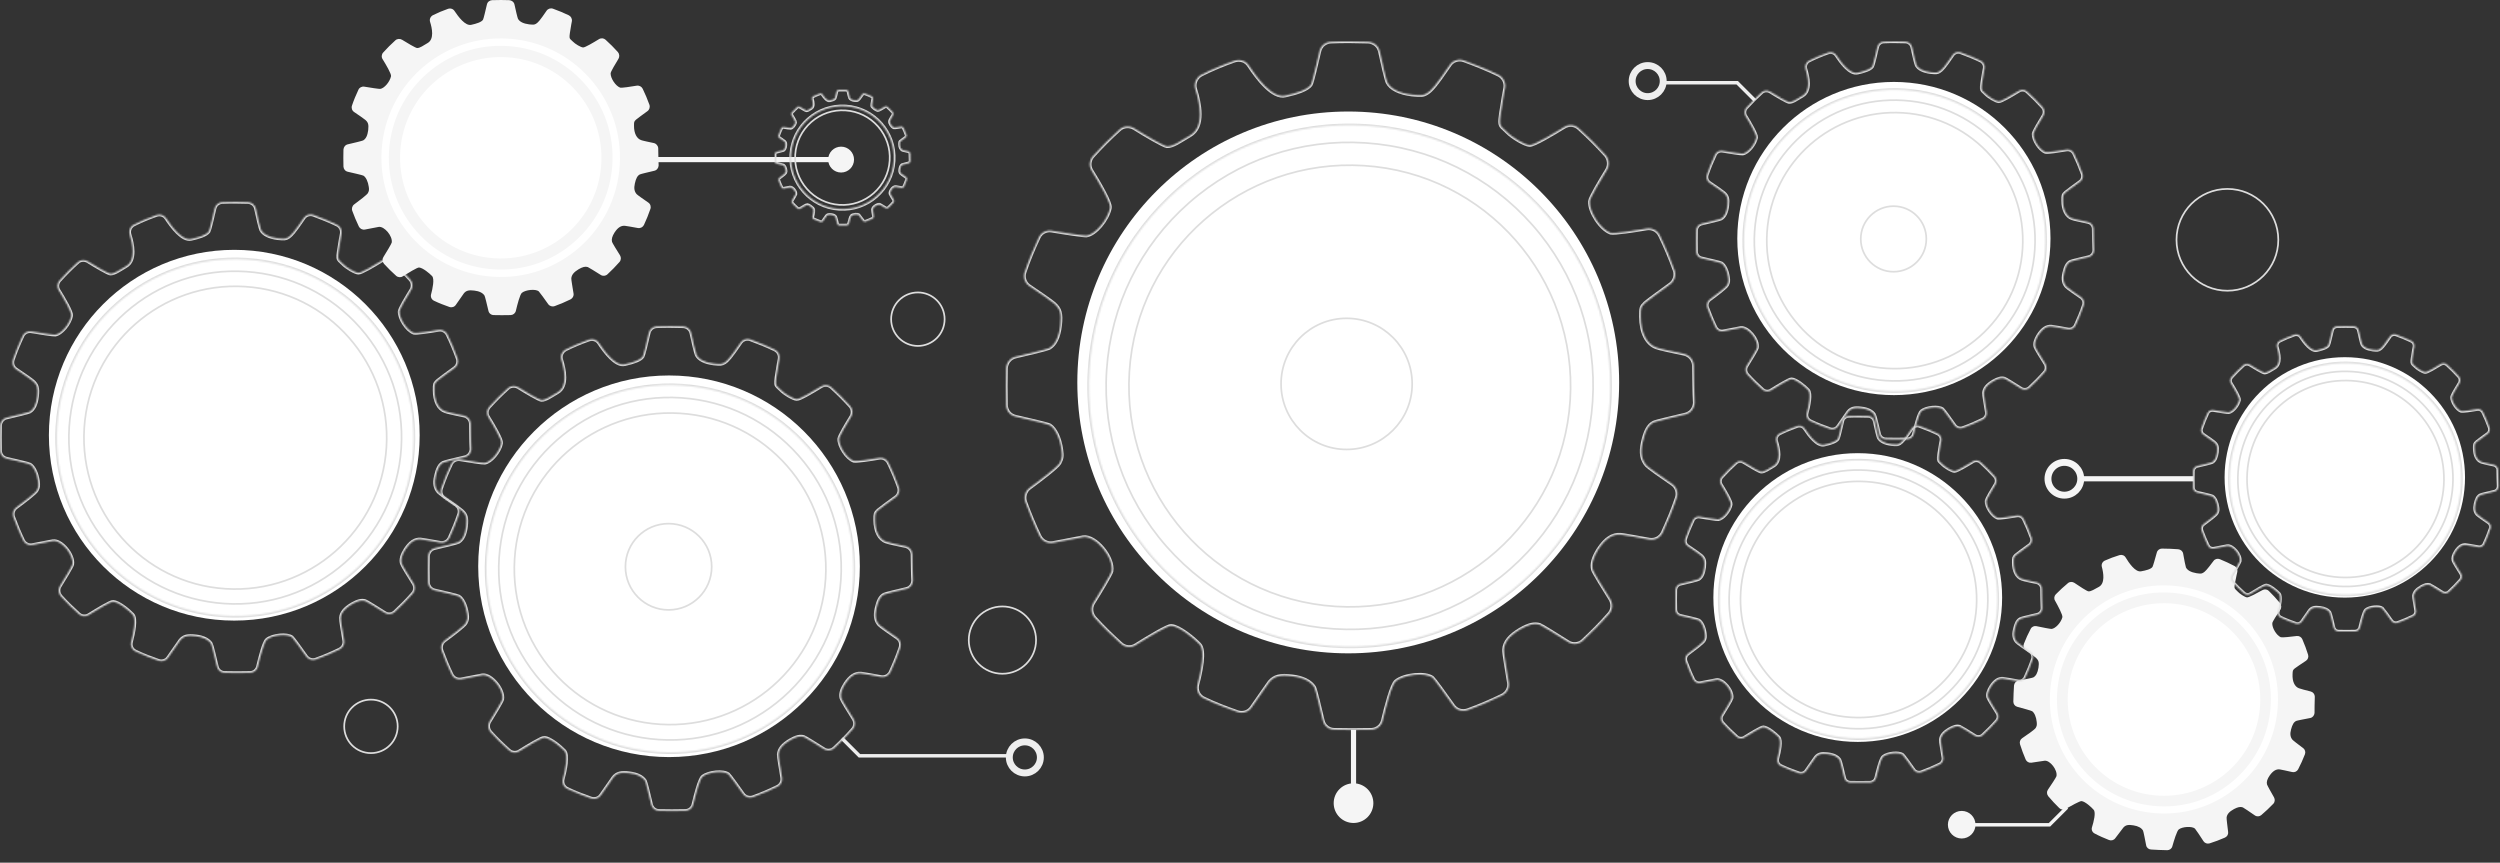 <svg width="1449" height="500" viewBox="0 0 1449 500" fill="none" xmlns="http://www.w3.org/2000/svg">
<rect x="0" y="0" width="1449" height="500" fill="#333333" stroke="none"/>
<line x1="483" y1="92.5" x2="377" y2="92.5" stroke="#F5F5F5" stroke-width="3"/>
<circle cx="487.5" cy="92.5" r="7.5" fill="#F5F5F5"/>
<path d="M1205 277.5L1271.5 277.5" stroke="#F5F5F5" stroke-width="3"/>
<path d="M1187 277.5C1187 272.253 1191.25 268 1196.5 268C1201.75 268 1206 272.253 1206 277.5C1206 282.747 1201.75 287 1196.5 287C1191.25 287 1187 282.747 1187 277.5Z" stroke="#F5F5F5" stroke-width="4"/>
<path d="M488 427.936L498.124 438.06L585 438.06" stroke="#EEEEEE" stroke-width="2"/>
<circle cx="594" cy="439" r="9" transform="rotate(-180 594 439)" stroke="#EEEEEE" stroke-width="4"/>
<circle cx="1253.9" cy="404.496" r="68.731" transform="rotate(2.375 1253.9 404.496)" fill="white"/>
<path d="M1260.76 343.746C1244.3 341.976 1228.11 346.739 1215.26 357.153C1202.4 367.567 1194.33 382.372 1192.56 398.835C1190.8 415.298 1195.56 431.489 1205.97 444.343C1216.39 457.197 1231.19 465.264 1247.65 467.034C1264.12 468.803 1280.31 464.04 1293.16 453.626C1306.02 443.212 1314.08 428.408 1315.85 411.944C1317.62 395.481 1312.86 379.29 1302.45 366.436C1292.03 353.582 1277.23 345.515 1260.76 343.746ZM1248.37 460.93C1217.68 457.716 1195.54 430.168 1198.75 399.557C1201.96 368.868 1229.51 346.719 1260.12 349.93C1290.81 353.143 1312.96 380.692 1309.75 411.303C1306.53 441.992 1278.98 464.14 1248.37 460.93Z" fill="#F5F5F5"/>
<path d="M1341.66 403.775C1341.64 402.376 1340.68 401.172 1339.37 400.807C1336.76 400.156 1332.84 399.139 1332.39 398.887C1329.94 397.932 1328.59 394.926 1328.76 390.896C1328.86 388.57 1328.86 388.493 1329.99 387.453C1330.39 387.081 1334.23 384.523 1336.54 382.989C1337.66 382.259 1338.19 380.805 1337.77 379.468C1336.82 376.401 1335.7 373.404 1334.42 370.479C1333.85 369.213 1332.56 368.461 1331.16 368.635C1328.04 369.049 1322.81 369.609 1321.97 369.341C1319.45 368.305 1316.76 363.768 1317.03 361.14C1317.15 360.213 1319.96 355.904 1321.7 353.337C1322.45 352.203 1322.36 350.647 1321.54 349.604C1319.47 347.111 1317.32 344.77 1315.01 342.501C1314.04 341.529 1312.57 341.313 1311.3 342.036C1308.44 343.626 1303.43 346.368 1302.35 346.246C1301.12 346.117 1298.01 344.125 1296.68 342.595C1294.75 340.418 1294.53 341.962 1296.38 333.11C1296.38 333.033 1296.57 332.264 1296.75 331.495C1297.04 330.11 1296.4 328.764 1295.19 328.092C1292.38 326.578 1289.48 325.293 1286.58 324.086C1285.28 323.567 1283.79 323.97 1282.97 325.101C1279.1 330.298 1278.05 331.341 1276.93 331.993C1275.9 332.572 1275.51 332.556 1273.04 332.22C1269.88 331.701 1267.76 330.526 1266.97 328.863C1266.76 328.466 1265.86 323.848 1265.36 320.877C1265.11 319.469 1263.91 318.488 1262.52 318.352C1260.04 318.172 1256.09 317.931 1253.06 317.96C1251.66 317.98 1250.46 318.862 1250.09 320.244C1249.27 323.238 1247.9 328.15 1247.57 328.602C1246.67 329.884 1243.84 330.621 1241.02 331.125C1237.66 331.84 1233.93 326.25 1232.04 323.144C1231.32 321.872 1229.86 321.346 1228.45 321.753C1225.54 322.642 1222.7 323.689 1220.01 324.897C1218.59 325.537 1217.82 327.058 1218.23 328.55C1219.17 332.082 1220.24 338.182 1216.43 340.198C1213.97 341.494 1211.97 342.886 1210.42 342.744C1209.57 342.631 1204.96 339.645 1202.32 337.827C1201.18 337.082 1199.63 337.095 1198.58 337.983C1196.17 339.979 1193.83 342.134 1191.56 344.446C1190.59 345.415 1190.37 346.959 1191.1 348.154C1192.76 351.095 1195.64 356.494 1195.36 357.724C1194.61 360.799 1191.36 364.313 1189.1 364.53C1188.55 364.585 1183.39 363.594 1180.31 362.923C1179.01 362.636 1177.58 363.276 1176.99 364.494C1175.55 367.229 1174.19 370.123 1173.06 373.104C1172.54 374.402 1172.94 375.894 1174.07 376.717C1176.33 378.364 1179.8 380.991 1180.17 381.395C1181.66 382.854 1181.93 383.952 1181.49 387.04C1180.97 390.046 1180.05 391.793 1178.46 392.659C1178.06 392.876 1172.97 393.907 1169.84 394.476C1168.44 394.728 1167.45 395.929 1167.32 397.321C1167.14 399.798 1166.98 403.673 1166.93 406.699C1166.95 408.098 1167.83 409.299 1169.21 409.667C1172.21 410.49 1177.27 411.864 1177.8 412.197C1179.16 413.107 1180.22 415.635 1180.49 418.519C1180.65 420.234 1180.56 420.696 1179.89 421.91C1179.38 422.821 1174.75 426.045 1172.03 427.873C1170.91 428.603 1170.39 430.056 1170.8 431.393C1171.76 434.383 1172.8 437.299 1174.08 440.225C1174.65 441.49 1175.94 442.243 1177.34 442.068C1180.23 441.644 1184.76 440.978 1185.08 440.914C1188.2 440.577 1192.69 446.353 1191.92 449.893C1191.74 450.584 1188.76 455.119 1186.94 457.76C1186.19 458.894 1186.29 460.373 1187.17 461.497C1189.17 463.909 1191.33 466.172 1193.56 468.361C1194.53 469.333 1196.08 469.552 1197.27 468.825C1200.21 467.162 1205.54 464.199 1206.47 464.315C1208.55 464.557 1212.07 467.731 1213.48 469.342C1214.89 470.953 1213.5 476.33 1212.51 479.473C1212.06 480.929 1212.7 482.431 1214.07 483.108C1216.73 484.539 1219.55 485.742 1222.38 486.869C1223.68 487.389 1225.17 486.985 1225.99 485.854C1227.71 483.597 1230.43 479.982 1230.75 479.608C1232.05 478.187 1233.54 477.86 1236.55 478.373C1239.33 478.799 1241.22 479.887 1242.09 481.398C1242.31 481.718 1243.34 486.884 1243.91 489.936C1244.16 491.344 1245.36 492.325 1246.76 492.383C1249.24 492.563 1253.11 492.724 1256.14 492.772C1257.54 492.752 1258.74 491.87 1259.1 490.488C1260.01 487.265 1261.73 481.513 1262.85 480.706C1265.01 479.088 1270.46 478.77 1272.18 480.239C1272.48 480.484 1275.48 484.956 1277.16 487.588C1277.89 488.705 1279.34 489.231 1280.68 488.821C1283.75 487.861 1286.67 486.74 1289.59 485.464C1290.86 484.895 1291.61 483.607 1291.43 482.279C1291.09 479.315 1290.44 474.474 1290.54 473.858C1290.77 471.926 1292.08 470.428 1294.86 468.913C1297.08 467.763 1298.57 467.436 1299.94 467.959C1300.25 468.049 1304.4 470.861 1306.89 472.595C1308.03 473.418 1309.58 473.327 1310.63 472.439C1313.04 470.365 1315.38 468.211 1317.58 465.895C1318.55 464.926 1318.69 463.379 1318.04 462.188C1316.52 459.563 1313.99 455.033 1313.93 454.564C1313.6 453.076 1314.14 451.467 1315.54 449.429C1317.44 446.791 1319.27 445.702 1321.35 445.944C1321.82 445.963 1325.97 446.912 1328.59 447.486C1329.97 447.776 1331.32 447.133 1331.99 445.919C1333.43 443.106 1334.79 440.212 1335.92 437.231C1336.44 435.933 1336.04 434.441 1334.91 433.618C1332.57 431.891 1328.96 429.101 1328.67 428.701C1327.49 427.255 1327.17 425.456 1327.9 422.769C1328.64 420.005 1329.48 418.487 1330.9 417.847C1331.3 417.631 1336 416.738 1338.97 416.163C1340.38 415.911 1341.36 414.709 1341.5 413.317C1341.44 410.831 1341.61 406.878 1341.66 403.775ZM1247.25 471.131C1210.92 467.295 1184.63 434.762 1188.47 398.431C1192.3 362.101 1224.84 335.811 1261.17 339.647C1297.5 343.483 1323.79 376.016 1319.95 412.346C1316.12 448.677 1283.58 475.044 1247.25 471.131Z" fill="#F5F5F5"/>
<circle cx="1076.75" cy="346.336" r="83.682" fill="white"/>
<path d="M1027.69 291.069C1042.7 277.84 1062.03 271.273 1082.01 272.587C1102 273.9 1120.29 282.907 1133.52 297.919C1146.75 312.93 1153.31 332.255 1152 352.239C1150.69 372.224 1141.68 390.518 1126.67 403.747C1111.66 416.976 1092.33 423.543 1072.35 422.229C1052.36 420.916 1034.07 411.91 1020.84 396.897C1007.61 381.886 1001.04 362.561 1002.36 342.577C1003.67 322.592 1012.68 304.298 1027.69 291.069ZM1008.92 343.079C1006.54 380.753 1035.08 413.387 1072.85 415.766C1110.52 418.144 1143.16 389.603 1145.54 351.831C1147.92 314.157 1119.37 281.523 1081.6 279.144C1043.93 276.766 1011.29 305.307 1008.92 343.079Z" stroke="#DDDDDD"/>
<mask id="path-12-inside-1_12_15910" fill="white">
<path d="M1183.48 341.032C1183.38 339.332 1182.16 337.915 1180.55 337.538C1177.34 336.877 1172.52 335.838 1171.96 335.554C1168.93 334.515 1167.14 330.927 1167.14 326.015C1167.14 323.182 1167.14 323.088 1168.46 321.765C1168.93 321.293 1173.47 317.988 1176.21 316.004C1177.53 315.06 1178.09 313.265 1177.53 311.66C1176.21 307.976 1174.69 304.387 1172.99 300.893C1172.24 299.382 1170.63 298.532 1168.93 298.815C1165.16 299.476 1158.83 300.421 1157.79 300.137C1154.67 299.004 1151.18 293.621 1151.37 290.409C1151.46 289.276 1154.67 283.893 1156.66 280.682C1157.51 279.265 1157.32 277.376 1156.28 276.148C1153.63 273.22 1150.89 270.482 1147.97 267.837C1146.74 266.704 1144.94 266.515 1143.43 267.459C1140.03 269.537 1134.08 273.126 1132.76 273.032C1131.25 272.937 1127.38 270.67 1125.68 268.876C1123.22 266.326 1123.03 268.215 1124.83 257.354C1124.83 257.259 1125.02 256.315 1125.21 255.37C1125.49 253.67 1124.64 252.065 1123.13 251.309C1119.63 249.609 1116.04 248.192 1112.46 246.87C1110.85 246.304 1109.06 246.87 1108.11 248.287C1103.67 254.804 1102.44 256.126 1101.12 256.976C1099.89 257.731 1099.42 257.731 1096.4 257.448C1092.53 256.976 1089.88 255.654 1088.84 253.67C1088.56 253.198 1087.24 247.626 1086.48 244.037C1086.11 242.337 1084.59 241.204 1082.89 241.109C1079.87 241.015 1075.06 240.92 1071.37 241.109C1069.67 241.204 1068.26 242.337 1067.88 244.037C1067.03 247.72 1065.61 253.765 1065.23 254.331C1064.19 255.937 1060.79 256.976 1057.39 257.731C1053.33 258.77 1048.52 252.159 1046.06 248.476C1045.12 246.965 1043.32 246.398 1041.62 246.965C1038.13 248.192 1034.73 249.609 1031.52 251.215C1029.82 252.065 1028.97 253.954 1029.53 255.748C1030.85 259.998 1032.46 267.365 1027.93 270.009C1025 271.709 1022.64 273.504 1020.75 273.409C1019.71 273.315 1013.95 269.915 1010.64 267.837C1009.23 266.987 1007.34 267.081 1006.11 268.215C1003.28 270.765 1000.54 273.504 997.893 276.432C996.76 277.659 996.571 279.548 997.516 280.965C999.688 284.459 1003.47 290.882 1003.18 292.393C1002.43 296.171 998.649 300.61 995.91 300.987C995.249 301.082 988.921 300.137 985.143 299.476C983.538 299.193 981.838 300.043 981.176 301.554C979.571 304.954 978.06 308.543 976.832 312.226C976.265 313.832 976.832 315.626 978.249 316.571C981.082 318.46 985.427 321.482 985.899 321.954C987.788 323.654 988.165 324.976 987.788 328.754C987.315 332.438 986.277 334.61 984.388 335.743C983.915 336.027 977.776 337.538 973.999 338.388C972.299 338.765 971.165 340.277 971.071 341.977C970.976 344.999 970.976 349.721 971.071 353.405C971.165 355.105 972.299 356.521 973.999 356.899C977.682 357.749 983.915 359.166 984.576 359.543C986.277 360.582 987.693 363.605 988.165 367.099C988.449 369.177 988.354 369.744 987.599 371.255C987.032 372.388 981.554 376.544 978.343 378.905C977.021 379.849 976.454 381.644 977.021 383.249C978.343 386.838 979.76 390.333 981.46 393.827C982.215 395.338 983.821 396.188 985.521 395.905C989.015 395.244 994.493 394.205 994.871 394.11C998.649 393.544 1004.41 400.344 1003.65 404.688C1003.47 405.538 1000.07 411.205 997.988 414.511C997.138 415.927 997.327 417.722 998.46 419.044C1001.01 421.877 1003.75 424.522 1006.58 427.072C1007.81 428.205 1009.7 428.394 1011.12 427.45C1014.61 425.277 1020.94 421.405 1022.07 421.5C1024.62 421.688 1029.06 425.372 1030.85 427.261C1032.65 429.15 1031.23 435.761 1030.19 439.633C1029.72 441.428 1030.57 443.222 1032.27 443.978C1035.58 445.583 1039.07 446.905 1042.57 448.133C1044.17 448.7 1045.97 448.133 1046.91 446.716C1048.89 443.883 1052.01 439.35 1052.39 438.878C1053.9 437.083 1055.69 436.611 1059.38 437.083C1062.78 437.461 1065.14 438.689 1066.27 440.483C1066.56 440.861 1068.07 447.094 1068.92 450.778C1069.29 452.478 1070.81 453.611 1072.51 453.611C1075.53 453.705 1080.25 453.705 1083.93 453.611C1085.63 453.516 1087.05 452.383 1087.43 450.683C1088.37 446.716 1090.17 439.633 1091.49 438.594C1094.04 436.516 1100.65 435.855 1102.82 437.555C1103.2 437.839 1107.07 443.128 1109.24 446.244C1110.19 447.566 1111.98 448.133 1113.59 447.566C1117.27 446.244 1120.77 444.733 1124.26 443.033C1125.77 442.278 1126.62 440.672 1126.34 439.066C1125.77 435.477 1124.73 429.622 1124.83 428.866C1125.02 426.505 1126.53 424.616 1129.83 422.633C1132.48 421.122 1134.27 420.65 1135.97 421.216C1136.35 421.311 1141.54 424.522 1144.66 426.505C1146.08 427.45 1147.97 427.261 1149.19 426.127C1152.03 423.483 1154.77 420.744 1157.32 417.816C1158.45 416.588 1158.54 414.7 1157.69 413.283C1155.71 410.166 1152.41 404.783 1152.31 404.216C1151.84 402.422 1152.41 400.438 1154.01 397.888C1156.18 394.583 1158.36 393.166 1160.91 393.355C1161.47 393.355 1166.57 394.299 1169.78 394.866C1171.48 395.149 1173.09 394.299 1173.84 392.788C1175.45 389.294 1176.96 385.705 1178.19 382.021C1178.76 380.416 1178.19 378.621 1176.77 377.677C1173.84 375.694 1169.31 372.482 1168.93 372.01C1167.42 370.31 1166.95 368.138 1167.71 364.832C1168.46 361.432 1169.41 359.543 1171.11 358.693C1171.58 358.41 1177.24 357.088 1180.83 356.238C1182.53 355.86 1183.67 354.349 1183.76 352.649C1183.57 349.627 1183.57 344.81 1183.48 341.032ZM1072.03 427.733C1027.64 424.9 994.021 386.649 996.854 342.26C999.688 297.871 1037.94 264.248 1082.33 267.082C1126.72 269.915 1160.34 308.165 1157.51 352.555C1154.67 396.944 1116.42 430.661 1072.03 427.733Z"/>
</mask>
<path d="M1183.48 341.032C1183.38 339.332 1182.16 337.915 1180.55 337.538C1177.34 336.877 1172.52 335.838 1171.96 335.554C1168.93 334.515 1167.14 330.927 1167.14 326.015C1167.14 323.182 1167.14 323.088 1168.46 321.765C1168.93 321.293 1173.47 317.988 1176.21 316.004C1177.53 315.06 1178.09 313.265 1177.53 311.66C1176.21 307.976 1174.69 304.387 1172.99 300.893C1172.24 299.382 1170.63 298.532 1168.93 298.815C1165.16 299.476 1158.83 300.421 1157.79 300.137C1154.67 299.004 1151.18 293.621 1151.37 290.409C1151.46 289.276 1154.67 283.893 1156.66 280.682C1157.51 279.265 1157.32 277.376 1156.28 276.148C1153.63 273.22 1150.89 270.482 1147.97 267.837C1146.74 266.704 1144.94 266.515 1143.43 267.459C1140.03 269.537 1134.08 273.126 1132.76 273.032C1131.25 272.937 1127.38 270.67 1125.68 268.876C1123.22 266.326 1123.03 268.215 1124.83 257.354C1124.83 257.259 1125.02 256.315 1125.21 255.37C1125.49 253.67 1124.64 252.065 1123.13 251.309C1119.63 249.609 1116.04 248.192 1112.46 246.87C1110.85 246.304 1109.06 246.87 1108.11 248.287C1103.67 254.804 1102.44 256.126 1101.12 256.976C1099.89 257.731 1099.42 257.731 1096.4 257.448C1092.53 256.976 1089.88 255.654 1088.84 253.67C1088.56 253.198 1087.24 247.626 1086.48 244.037C1086.11 242.337 1084.59 241.204 1082.89 241.109C1079.87 241.015 1075.06 240.92 1071.37 241.109C1069.67 241.204 1068.26 242.337 1067.88 244.037C1067.03 247.72 1065.61 253.765 1065.23 254.331C1064.19 255.937 1060.79 256.976 1057.39 257.731C1053.33 258.77 1048.52 252.159 1046.06 248.476C1045.12 246.965 1043.32 246.398 1041.62 246.965C1038.13 248.192 1034.73 249.609 1031.52 251.215C1029.82 252.065 1028.97 253.954 1029.53 255.748C1030.85 259.998 1032.46 267.365 1027.93 270.009C1025 271.709 1022.64 273.504 1020.75 273.409C1019.71 273.315 1013.95 269.915 1010.64 267.837C1009.23 266.987 1007.34 267.081 1006.11 268.215C1003.28 270.765 1000.54 273.504 997.893 276.432C996.76 277.659 996.571 279.548 997.516 280.965C999.688 284.459 1003.47 290.882 1003.18 292.393C1002.43 296.171 998.649 300.61 995.91 300.987C995.249 301.082 988.921 300.137 985.143 299.476C983.538 299.193 981.838 300.043 981.176 301.554C979.571 304.954 978.06 308.543 976.832 312.226C976.265 313.832 976.832 315.626 978.249 316.571C981.082 318.46 985.427 321.482 985.899 321.954C987.788 323.654 988.165 324.976 987.788 328.754C987.315 332.438 986.277 334.61 984.388 335.743C983.915 336.027 977.776 337.538 973.999 338.388C972.299 338.765 971.165 340.277 971.071 341.977C970.976 344.999 970.976 349.721 971.071 353.405C971.165 355.105 972.299 356.521 973.999 356.899C977.682 357.749 983.915 359.166 984.576 359.543C986.277 360.582 987.693 363.605 988.165 367.099C988.449 369.177 988.354 369.744 987.599 371.255C987.032 372.388 981.554 376.544 978.343 378.905C977.021 379.849 976.454 381.644 977.021 383.249C978.343 386.838 979.76 390.333 981.46 393.827C982.215 395.338 983.821 396.188 985.521 395.905C989.015 395.244 994.493 394.205 994.871 394.11C998.649 393.544 1004.41 400.344 1003.65 404.688C1003.47 405.538 1000.07 411.205 997.988 414.511C997.138 415.927 997.327 417.722 998.46 419.044C1001.01 421.877 1003.75 424.522 1006.58 427.072C1007.81 428.205 1009.7 428.394 1011.12 427.45C1014.61 425.277 1020.94 421.405 1022.07 421.5C1024.62 421.688 1029.06 425.372 1030.85 427.261C1032.65 429.15 1031.23 435.761 1030.19 439.633C1029.72 441.428 1030.57 443.222 1032.27 443.978C1035.58 445.583 1039.07 446.905 1042.57 448.133C1044.17 448.7 1045.97 448.133 1046.91 446.716C1048.89 443.883 1052.01 439.35 1052.39 438.878C1053.9 437.083 1055.69 436.611 1059.38 437.083C1062.78 437.461 1065.14 438.689 1066.27 440.483C1066.56 440.861 1068.07 447.094 1068.92 450.778C1069.29 452.478 1070.81 453.611 1072.51 453.611C1075.53 453.705 1080.25 453.705 1083.93 453.611C1085.63 453.516 1087.05 452.383 1087.43 450.683C1088.37 446.716 1090.17 439.633 1091.49 438.594C1094.04 436.516 1100.65 435.855 1102.82 437.555C1103.2 437.839 1107.07 443.128 1109.24 446.244C1110.19 447.566 1111.98 448.133 1113.59 447.566C1117.27 446.244 1120.77 444.733 1124.26 443.033C1125.77 442.278 1126.62 440.672 1126.34 439.066C1125.77 435.477 1124.73 429.622 1124.83 428.866C1125.02 426.505 1126.53 424.616 1129.83 422.633C1132.48 421.122 1134.27 420.65 1135.97 421.216C1136.35 421.311 1141.54 424.522 1144.66 426.505C1146.08 427.45 1147.97 427.261 1149.19 426.127C1152.03 423.483 1154.77 420.744 1157.32 417.816C1158.45 416.588 1158.54 414.7 1157.69 413.283C1155.71 410.166 1152.41 404.783 1152.31 404.216C1151.84 402.422 1152.41 400.438 1154.01 397.888C1156.18 394.583 1158.36 393.166 1160.91 393.355C1161.47 393.355 1166.57 394.299 1169.78 394.866C1171.48 395.149 1173.09 394.299 1173.84 392.788C1175.45 389.294 1176.96 385.705 1178.19 382.021C1178.76 380.416 1178.19 378.621 1176.77 377.677C1173.84 375.694 1169.31 372.482 1168.93 372.01C1167.42 370.31 1166.95 368.138 1167.71 364.832C1168.46 361.432 1169.41 359.543 1171.11 358.693C1171.58 358.41 1177.24 357.088 1180.83 356.238C1182.53 355.86 1183.67 354.349 1183.76 352.649C1183.57 349.627 1183.57 344.81 1183.48 341.032ZM1072.03 427.733C1027.64 424.9 994.021 386.649 996.854 342.26C999.688 297.871 1037.94 264.248 1082.33 267.082C1126.72 269.915 1160.34 308.165 1157.51 352.555C1154.67 396.944 1116.42 430.661 1072.03 427.733Z" stroke="#DDDDDD" stroke-width="2" mask="url(#path-12-inside-1_12_15910)"/>
<circle cx="1097.7" cy="138.251" r="90.764" fill="white"/>
<path d="M1044.46 78.275C1060.75 63.919 1081.72 56.793 1103.41 58.218C1125.1 59.644 1144.95 69.417 1159.31 85.708C1173.66 101.998 1180.79 122.97 1179.36 144.657C1177.94 166.344 1168.16 186.197 1151.87 200.553C1135.58 214.909 1114.61 222.035 1092.92 220.61C1071.24 219.184 1051.38 209.411 1037.03 193.12C1022.67 176.83 1015.54 155.858 1016.97 134.171C1018.4 112.484 1028.17 92.631 1044.46 78.275ZM1024.17 134.721C1021.59 175.561 1052.53 210.937 1093.47 213.515C1134.31 216.093 1169.69 185.154 1172.27 144.209C1174.85 103.369 1143.91 67.994 1102.96 65.415C1062.12 62.837 1026.75 93.776 1024.17 134.721Z" stroke="#DDDDDD"/>
<mask id="path-15-inside-2_12_15910" fill="white">
<path d="M1213.46 132.498C1213.36 130.654 1212.03 129.118 1210.29 128.708C1206.8 127.991 1201.58 126.864 1200.96 126.557C1197.69 125.43 1195.74 121.537 1195.74 116.211C1195.74 113.137 1195.74 113.035 1197.17 111.601C1197.69 111.089 1202.6 107.503 1205.57 105.352C1207.01 104.328 1207.62 102.381 1207.01 100.64C1205.57 96.645 1203.93 92.752 1202.09 88.962C1201.27 87.323 1199.53 86.401 1197.69 86.708C1193.59 87.425 1186.72 88.45 1185.6 88.142C1182.22 86.913 1178.43 81.074 1178.63 77.591C1178.73 76.362 1182.22 70.523 1184.37 67.04C1185.29 65.503 1185.09 63.455 1183.96 62.123C1181.09 58.947 1178.12 55.977 1174.94 53.108C1173.61 51.879 1171.67 51.674 1170.03 52.699C1166.34 54.952 1159.89 58.845 1158.45 58.742C1156.81 58.64 1152.61 56.181 1150.77 54.235C1148.11 51.469 1147.9 53.518 1149.85 41.738C1149.85 41.635 1150.05 40.611 1150.26 39.587C1150.56 37.743 1149.64 36.001 1148 35.182C1144.21 33.338 1140.32 31.801 1136.43 30.367C1134.69 29.752 1132.74 30.367 1131.72 31.904C1126.9 38.972 1125.57 40.406 1124.13 41.328C1122.8 42.148 1122.29 42.148 1119.01 41.84C1114.81 41.328 1111.94 39.894 1110.82 37.743C1110.51 37.23 1109.08 31.187 1108.26 27.294C1107.85 25.45 1106.21 24.221 1104.36 24.118C1101.09 24.016 1095.86 23.913 1091.87 24.118C1090.02 24.221 1088.49 25.45 1088.08 27.294C1087.15 31.289 1085.62 37.845 1085.21 38.46C1084.08 40.201 1080.39 41.328 1076.71 42.148C1072.3 43.274 1067.08 36.104 1064.41 32.108C1063.39 30.47 1061.44 29.855 1059.6 30.47C1055.81 31.801 1052.12 33.338 1048.64 35.079C1046.79 36.001 1045.87 38.05 1046.49 39.996C1047.92 44.606 1049.66 52.596 1044.74 55.465C1041.57 57.308 1039.01 59.255 1036.96 59.152C1035.83 59.05 1029.58 55.362 1026 53.108C1024.46 52.186 1022.41 52.289 1021.08 53.518C1018.01 56.284 1015.04 59.255 1012.17 62.43C1010.94 63.762 1010.74 65.811 1011.76 67.347C1014.12 71.138 1018.21 78.103 1017.91 79.742C1017.09 83.84 1012.99 88.655 1010.02 89.064C1009.3 89.167 1002.44 88.142 998.34 87.425C996.599 87.118 994.755 88.04 994.038 89.679C992.296 93.367 990.657 97.259 989.326 101.254C988.711 102.996 989.326 104.942 990.862 105.967C993.935 108.015 998.647 111.293 999.16 111.806C1001.21 113.65 1001.62 115.084 1001.21 119.181C1000.7 123.176 999.569 125.532 997.521 126.762C997.009 127.069 990.35 128.708 986.252 129.63C984.409 130.04 983.179 131.679 983.077 133.523C982.974 136.801 982.974 141.923 983.077 145.918C983.179 147.762 984.409 149.298 986.252 149.708C990.248 150.63 997.008 152.166 997.726 152.576C999.569 153.703 1001.11 156.981 1001.62 160.771C1001.93 163.025 1001.82 163.64 1001 165.279C1000.39 166.508 994.448 171.015 990.965 173.576C989.53 174.6 988.916 176.547 989.53 178.288C990.965 182.181 992.501 185.971 994.345 189.761C995.165 191.4 996.906 192.322 998.75 192.015C1002.54 191.298 1008.48 190.171 1008.89 190.069C1012.99 189.454 1019.24 196.83 1018.42 201.542C1018.21 202.464 1014.53 208.61 1012.27 212.195C1011.35 213.732 1011.55 215.678 1012.78 217.112C1015.55 220.186 1018.52 223.054 1021.59 225.82C1022.93 227.049 1024.97 227.254 1026.51 226.23C1030.3 223.873 1037.16 219.673 1038.39 219.776C1041.16 219.981 1045.97 223.976 1047.92 226.025C1049.87 228.073 1048.33 235.244 1047.2 239.444C1046.69 241.39 1047.61 243.337 1049.46 244.156C1053.04 245.898 1056.83 247.332 1060.62 248.664C1062.36 249.278 1064.31 248.664 1065.33 247.127C1067.49 244.054 1070.87 239.137 1071.28 238.625C1072.92 236.678 1074.86 236.166 1078.86 236.678C1082.54 237.088 1085.11 238.42 1086.33 240.366C1086.64 240.776 1088.28 247.537 1089.2 251.532C1089.61 253.376 1091.25 254.605 1093.1 254.605C1096.37 254.707 1101.5 254.707 1105.49 254.605C1107.33 254.503 1108.87 253.273 1109.28 251.429C1110.31 247.127 1112.25 239.444 1113.69 238.317C1116.45 236.064 1123.62 235.346 1125.98 237.19C1126.39 237.498 1130.59 243.234 1132.94 246.615C1133.97 248.049 1135.92 248.664 1137.66 248.049C1141.65 246.615 1145.44 244.976 1149.23 243.132C1150.87 242.312 1151.79 240.571 1151.49 238.829C1150.87 234.937 1149.74 228.586 1149.85 227.766C1150.05 225.205 1151.69 223.156 1155.28 221.005C1158.14 219.366 1160.09 218.854 1161.93 219.469C1162.34 219.571 1167.98 223.054 1171.36 225.205C1172.9 226.23 1174.94 226.025 1176.28 224.795C1179.35 221.927 1182.32 218.956 1185.09 215.781C1186.31 214.449 1186.42 212.4 1185.5 210.864C1183.34 207.483 1179.76 201.644 1179.66 201.03C1179.14 199.083 1179.76 196.932 1181.5 194.166C1183.86 190.581 1186.21 189.044 1188.98 189.249C1189.59 189.249 1195.12 190.274 1198.61 190.888C1200.45 191.196 1202.19 190.274 1203.01 188.635C1204.75 184.844 1206.39 180.952 1207.72 176.957C1208.34 175.215 1207.72 173.269 1206.19 172.244C1203.01 170.093 1198.1 166.61 1197.69 166.098C1196.05 164.254 1195.53 161.898 1196.35 158.313C1197.17 154.625 1198.2 152.576 1200.04 151.654C1200.55 151.347 1206.7 149.913 1210.59 148.991C1212.44 148.581 1213.67 146.942 1213.77 145.098C1213.56 141.82 1213.56 136.596 1213.46 132.498ZM1092.58 226.537C1044.44 223.464 1007.97 181.976 1011.04 133.83C1014.12 85.684 1055.6 49.216 1103.75 52.289C1151.9 55.362 1188.36 96.85 1185.29 144.996C1182.22 193.142 1140.73 229.712 1092.58 226.537Z"/>
</mask>
<path d="M1213.46 132.498C1213.36 130.654 1212.03 129.118 1210.29 128.708C1206.8 127.991 1201.58 126.864 1200.96 126.557C1197.69 125.43 1195.74 121.537 1195.74 116.211C1195.74 113.137 1195.74 113.035 1197.17 111.601C1197.69 111.089 1202.6 107.503 1205.57 105.352C1207.01 104.328 1207.62 102.381 1207.01 100.64C1205.57 96.645 1203.93 92.752 1202.09 88.962C1201.27 87.323 1199.53 86.401 1197.69 86.708C1193.59 87.425 1186.72 88.45 1185.6 88.142C1182.22 86.913 1178.43 81.074 1178.63 77.591C1178.73 76.362 1182.22 70.523 1184.37 67.04C1185.29 65.503 1185.09 63.455 1183.96 62.123C1181.09 58.947 1178.12 55.977 1174.94 53.108C1173.61 51.879 1171.67 51.674 1170.03 52.699C1166.34 54.952 1159.89 58.845 1158.45 58.742C1156.81 58.64 1152.61 56.181 1150.77 54.235C1148.11 51.469 1147.9 53.518 1149.85 41.738C1149.85 41.635 1150.05 40.611 1150.26 39.587C1150.56 37.743 1149.64 36.001 1148 35.182C1144.21 33.338 1140.32 31.801 1136.43 30.367C1134.69 29.752 1132.74 30.367 1131.72 31.904C1126.9 38.972 1125.57 40.406 1124.13 41.328C1122.8 42.148 1122.29 42.148 1119.01 41.84C1114.81 41.328 1111.94 39.894 1110.82 37.743C1110.51 37.23 1109.08 31.187 1108.26 27.294C1107.85 25.45 1106.21 24.221 1104.36 24.118C1101.09 24.016 1095.86 23.913 1091.87 24.118C1090.02 24.221 1088.49 25.45 1088.08 27.294C1087.15 31.289 1085.62 37.845 1085.21 38.46C1084.08 40.201 1080.39 41.328 1076.71 42.148C1072.3 43.274 1067.08 36.104 1064.41 32.108C1063.39 30.47 1061.44 29.855 1059.6 30.47C1055.81 31.801 1052.12 33.338 1048.64 35.079C1046.79 36.001 1045.87 38.05 1046.49 39.996C1047.92 44.606 1049.66 52.596 1044.74 55.465C1041.57 57.308 1039.01 59.255 1036.96 59.152C1035.83 59.05 1029.58 55.362 1026 53.108C1024.46 52.186 1022.41 52.289 1021.08 53.518C1018.01 56.284 1015.04 59.255 1012.17 62.43C1010.94 63.762 1010.74 65.811 1011.76 67.347C1014.12 71.138 1018.21 78.103 1017.91 79.742C1017.09 83.84 1012.99 88.655 1010.02 89.064C1009.3 89.167 1002.44 88.142 998.34 87.425C996.599 87.118 994.755 88.04 994.038 89.679C992.296 93.367 990.657 97.259 989.326 101.254C988.711 102.996 989.326 104.942 990.862 105.967C993.935 108.015 998.647 111.293 999.16 111.806C1001.21 113.65 1001.62 115.084 1001.21 119.181C1000.7 123.176 999.569 125.532 997.521 126.762C997.009 127.069 990.35 128.708 986.252 129.63C984.409 130.04 983.179 131.679 983.077 133.523C982.974 136.801 982.974 141.923 983.077 145.918C983.179 147.762 984.409 149.298 986.252 149.708C990.248 150.63 997.008 152.166 997.726 152.576C999.569 153.703 1001.11 156.981 1001.62 160.771C1001.93 163.025 1001.82 163.64 1001 165.279C1000.39 166.508 994.448 171.015 990.965 173.576C989.53 174.6 988.916 176.547 989.53 178.288C990.965 182.181 992.501 185.971 994.345 189.761C995.165 191.4 996.906 192.322 998.75 192.015C1002.54 191.298 1008.48 190.171 1008.89 190.069C1012.99 189.454 1019.24 196.83 1018.42 201.542C1018.21 202.464 1014.53 208.61 1012.27 212.195C1011.35 213.732 1011.55 215.678 1012.78 217.112C1015.55 220.186 1018.52 223.054 1021.59 225.82C1022.93 227.049 1024.97 227.254 1026.51 226.23C1030.3 223.873 1037.16 219.673 1038.39 219.776C1041.16 219.981 1045.97 223.976 1047.92 226.025C1049.87 228.073 1048.33 235.244 1047.2 239.444C1046.69 241.39 1047.61 243.337 1049.46 244.156C1053.04 245.898 1056.83 247.332 1060.62 248.664C1062.36 249.278 1064.31 248.664 1065.33 247.127C1067.49 244.054 1070.87 239.137 1071.28 238.625C1072.92 236.678 1074.86 236.166 1078.86 236.678C1082.54 237.088 1085.11 238.42 1086.33 240.366C1086.64 240.776 1088.28 247.537 1089.2 251.532C1089.61 253.376 1091.25 254.605 1093.1 254.605C1096.37 254.707 1101.5 254.707 1105.49 254.605C1107.33 254.503 1108.87 253.273 1109.28 251.429C1110.31 247.127 1112.25 239.444 1113.69 238.317C1116.45 236.064 1123.62 235.346 1125.98 237.19C1126.39 237.498 1130.59 243.234 1132.94 246.615C1133.97 248.049 1135.92 248.664 1137.66 248.049C1141.65 246.615 1145.44 244.976 1149.23 243.132C1150.87 242.312 1151.79 240.571 1151.49 238.829C1150.87 234.937 1149.74 228.586 1149.85 227.766C1150.05 225.205 1151.69 223.156 1155.28 221.005C1158.14 219.366 1160.09 218.854 1161.93 219.469C1162.34 219.571 1167.98 223.054 1171.36 225.205C1172.9 226.23 1174.94 226.025 1176.28 224.795C1179.35 221.927 1182.32 218.956 1185.09 215.781C1186.31 214.449 1186.42 212.4 1185.5 210.864C1183.34 207.483 1179.76 201.644 1179.66 201.03C1179.14 199.083 1179.76 196.932 1181.5 194.166C1183.86 190.581 1186.21 189.044 1188.98 189.249C1189.59 189.249 1195.12 190.274 1198.61 190.888C1200.45 191.196 1202.19 190.274 1203.01 188.635C1204.75 184.844 1206.39 180.952 1207.72 176.957C1208.34 175.215 1207.72 173.269 1206.19 172.244C1203.01 170.093 1198.1 166.61 1197.69 166.098C1196.05 164.254 1195.53 161.898 1196.35 158.313C1197.17 154.625 1198.2 152.576 1200.04 151.654C1200.55 151.347 1206.7 149.913 1210.59 148.991C1212.44 148.581 1213.67 146.942 1213.77 145.098C1213.56 141.82 1213.56 136.596 1213.46 132.498ZM1092.58 226.537C1044.44 223.464 1007.97 181.976 1011.04 133.83C1014.12 85.684 1055.6 49.216 1103.75 52.289C1151.9 55.362 1188.36 96.85 1185.29 144.996C1182.22 193.142 1140.73 229.712 1092.58 226.537Z" stroke="#DDDDDD" stroke-width="2" mask="url(#path-15-inside-2_12_15910)"/>
<circle cx="1097.5" cy="138.5" r="19" stroke="#DDDDDD"/>
<circle cx="781.437" cy="221.656" r="157.023" fill="white"/>
<circle cx="780.5" cy="222.5" r="38" stroke="#DDDDDD"/>
<path d="M689.087 117.62C717.342 92.721 753.718 80.359 791.334 82.832C828.95 85.304 863.384 102.257 888.285 130.513C913.185 158.768 925.546 195.144 923.074 232.76C920.601 270.375 903.649 304.81 875.393 329.711C847.138 354.611 810.761 366.972 773.146 364.499C735.53 362.027 701.095 345.075 676.194 316.818C651.295 288.563 638.934 252.187 641.406 214.572C643.879 176.956 660.831 142.521 689.087 117.62ZM654.586 215.571C650.138 286.023 703.511 347.049 774.145 351.497C844.598 355.945 905.623 302.571 910.071 231.938C914.519 161.485 861.146 100.459 790.512 96.011C720.059 91.564 659.034 144.937 654.586 215.571Z" stroke="#DDDDDD"/>
<mask id="path-20-inside-3_12_15910" fill="white">
<path d="M981.7 211.703C981.523 208.513 979.219 205.855 976.206 205.146C970.181 203.905 961.142 201.956 960.079 201.424C954.408 199.475 951.041 192.741 951.041 183.525C951.041 178.209 951.041 178.031 953.522 175.55C954.408 174.664 962.915 168.461 968.054 164.74C970.535 162.968 971.598 159.6 970.535 156.588C968.054 149.676 965.218 142.942 962.028 136.385C960.611 133.549 957.598 131.954 954.408 132.486C947.319 133.726 935.446 135.499 933.496 134.967C927.648 132.84 921.091 122.739 921.445 116.713C921.622 114.587 927.648 104.485 931.37 98.46C932.964 95.801 932.61 92.257 930.661 89.953C925.699 84.459 920.559 79.32 915.065 74.358C912.761 72.231 909.394 71.877 906.559 73.649C900.179 77.548 889.014 84.282 886.533 84.105C883.697 83.928 876.431 79.674 873.241 76.307C868.634 71.522 868.279 75.067 871.646 54.686C871.646 54.509 872.001 52.737 872.355 50.965C872.887 47.775 871.292 44.762 868.457 43.344C861.899 40.154 855.165 37.496 848.431 35.015C845.418 33.952 842.051 35.015 840.279 37.673C831.949 49.901 829.645 52.383 827.164 53.977C824.861 55.395 823.974 55.395 818.303 54.864C811.037 53.977 806.075 51.496 804.126 47.775C803.594 46.889 801.113 36.433 799.695 29.698C798.986 26.509 796.151 24.382 792.961 24.205C787.29 24.027 778.252 23.85 771.34 24.205C768.15 24.382 765.492 26.509 764.783 29.698C763.188 36.61 760.53 47.952 759.821 49.015C757.871 52.028 751.492 53.978 745.112 55.395C737.491 57.345 728.453 44.939 723.845 38.028C722.073 35.192 718.706 34.129 715.516 35.192C708.959 37.496 702.579 40.154 696.553 43.167C693.364 44.762 691.769 48.306 692.832 51.674C695.313 59.649 698.326 73.472 689.819 78.434C684.325 81.624 679.895 84.991 676.351 84.814C674.401 84.636 663.591 78.257 657.388 74.358C654.73 72.763 651.185 72.94 648.881 75.067C643.565 79.852 638.425 84.991 633.463 90.485C631.337 92.789 630.982 96.333 632.754 98.991C636.83 105.548 643.919 117.599 643.388 120.435C641.97 127.524 634.881 135.853 629.742 136.562C628.501 136.739 616.627 134.967 609.539 133.726C606.526 133.195 603.336 134.79 602.095 137.625C599.083 144.005 596.247 150.739 593.943 157.651C592.88 160.664 593.943 164.031 596.602 165.803C601.918 169.348 610.07 175.019 610.956 175.905C614.501 179.095 615.21 181.576 614.501 188.664C613.615 195.576 611.665 199.652 608.121 201.779C607.235 202.31 595.716 205.146 588.627 206.741C585.437 207.45 583.31 210.285 583.133 213.475C582.956 219.146 582.956 228.007 583.133 234.919C583.31 238.109 585.437 240.767 588.627 241.476C595.538 243.071 607.235 245.729 608.475 246.438C611.665 248.387 614.324 254.059 615.21 260.616C615.741 264.514 615.564 265.578 614.146 268.413C613.083 270.54 602.804 278.338 596.779 282.768C594.298 284.54 593.234 287.907 594.298 290.92C596.779 297.655 599.437 304.212 602.627 310.769C604.045 313.604 607.058 315.199 610.247 314.668C616.805 313.427 627.083 311.478 627.792 311.3C634.881 310.237 645.691 322.997 644.274 331.149C643.919 332.744 637.539 343.377 633.641 349.58C632.046 352.238 632.4 355.605 634.527 358.086C639.312 363.403 644.451 368.365 649.768 373.15C652.071 375.277 655.616 375.631 658.274 373.859C664.831 369.783 676.705 362.517 678.832 362.694C683.616 363.049 691.946 369.96 695.313 373.505C698.68 377.049 696.022 389.454 694.072 396.72C693.186 400.087 694.781 403.455 697.971 404.872C704.174 407.885 710.731 410.366 717.288 412.67C720.301 413.733 723.668 412.67 725.44 410.012C729.162 404.695 735.01 396.189 735.719 395.303C738.555 391.935 741.922 391.049 748.833 391.935C755.213 392.644 759.644 394.948 761.77 398.315C762.302 399.024 765.138 410.721 766.733 417.632C767.441 420.822 770.277 422.949 773.467 422.949C779.138 423.126 787.999 423.126 794.91 422.949C798.1 422.772 800.759 420.645 801.468 417.455C803.24 410.012 806.607 396.72 809.088 394.771C813.873 390.872 826.278 389.632 830.354 392.821C831.063 393.353 838.329 403.277 842.405 409.126C844.177 411.607 847.545 412.67 850.557 411.607C857.469 409.126 864.026 406.29 870.583 403.1C873.419 401.683 875.014 398.67 874.482 395.657C873.419 388.923 871.469 377.935 871.646 376.517C872.001 372.087 874.837 368.542 881.039 364.821C886.001 361.985 889.368 361.099 892.558 362.162C893.267 362.34 903.014 368.365 908.863 372.087C911.521 373.859 915.065 373.505 917.369 371.378C922.686 366.416 927.825 361.276 932.61 355.783C934.737 353.479 934.914 349.934 933.319 347.276C929.597 341.428 923.395 331.326 923.217 330.263C922.331 326.896 923.395 323.174 926.407 318.389C930.483 312.186 934.559 309.528 939.344 309.883C940.408 309.883 949.978 311.655 956.003 312.718C959.193 313.25 962.206 311.655 963.624 308.819C966.636 302.262 969.472 295.528 971.776 288.616C972.839 285.604 971.776 282.236 969.117 280.464C963.623 276.743 955.117 270.717 954.408 269.831C951.573 266.641 950.686 262.565 952.104 256.362C953.522 249.982 955.294 246.438 958.484 244.843C959.37 244.311 970.003 241.83 976.738 240.235C979.928 239.527 982.054 236.691 982.232 233.501C981.877 227.83 981.877 218.792 981.7 211.703ZM772.581 374.391C689.288 369.074 626.197 297.3 631.514 214.007C636.83 130.714 708.604 67.624 791.898 72.94C875.191 78.257 938.281 150.031 932.965 233.324C927.648 316.617 855.874 379.884 772.581 374.391Z"/>
</mask>
<path d="M981.7 211.703C981.523 208.513 979.219 205.855 976.206 205.146C970.181 203.905 961.142 201.956 960.079 201.424C954.408 199.475 951.041 192.741 951.041 183.525C951.041 178.209 951.041 178.031 953.522 175.55C954.408 174.664 962.915 168.461 968.054 164.74C970.535 162.968 971.598 159.6 970.535 156.588C968.054 149.676 965.218 142.942 962.028 136.385C960.611 133.549 957.598 131.954 954.408 132.486C947.319 133.726 935.446 135.499 933.496 134.967C927.648 132.84 921.091 122.739 921.445 116.713C921.622 114.587 927.648 104.485 931.37 98.46C932.964 95.801 932.61 92.257 930.661 89.953C925.699 84.459 920.559 79.32 915.065 74.358C912.761 72.231 909.394 71.877 906.559 73.649C900.179 77.548 889.014 84.282 886.533 84.105C883.697 83.928 876.431 79.674 873.241 76.307C868.634 71.522 868.279 75.067 871.646 54.686C871.646 54.509 872.001 52.737 872.355 50.965C872.887 47.775 871.292 44.762 868.457 43.344C861.899 40.154 855.165 37.496 848.431 35.015C845.418 33.952 842.051 35.015 840.279 37.673C831.949 49.901 829.645 52.383 827.164 53.977C824.861 55.395 823.974 55.395 818.303 54.864C811.037 53.977 806.075 51.496 804.126 47.775C803.594 46.889 801.113 36.433 799.695 29.698C798.986 26.509 796.151 24.382 792.961 24.205C787.29 24.027 778.252 23.85 771.34 24.205C768.15 24.382 765.492 26.509 764.783 29.698C763.188 36.61 760.53 47.952 759.821 49.015C757.871 52.028 751.492 53.978 745.112 55.395C737.491 57.345 728.453 44.939 723.845 38.028C722.073 35.192 718.706 34.129 715.516 35.192C708.959 37.496 702.579 40.154 696.553 43.167C693.364 44.762 691.769 48.306 692.832 51.674C695.313 59.649 698.326 73.472 689.819 78.434C684.325 81.624 679.895 84.991 676.351 84.814C674.401 84.636 663.591 78.257 657.388 74.358C654.73 72.763 651.185 72.94 648.881 75.067C643.565 79.852 638.425 84.991 633.463 90.485C631.337 92.789 630.982 96.333 632.754 98.991C636.83 105.548 643.919 117.599 643.388 120.435C641.97 127.524 634.881 135.853 629.742 136.562C628.501 136.739 616.627 134.967 609.539 133.726C606.526 133.195 603.336 134.79 602.095 137.625C599.083 144.005 596.247 150.739 593.943 157.651C592.88 160.664 593.943 164.031 596.602 165.803C601.918 169.348 610.07 175.019 610.956 175.905C614.501 179.095 615.21 181.576 614.501 188.664C613.615 195.576 611.665 199.652 608.121 201.779C607.235 202.31 595.716 205.146 588.627 206.741C585.437 207.45 583.31 210.285 583.133 213.475C582.956 219.146 582.956 228.007 583.133 234.919C583.31 238.109 585.437 240.767 588.627 241.476C595.538 243.071 607.235 245.729 608.475 246.438C611.665 248.387 614.324 254.059 615.21 260.616C615.741 264.514 615.564 265.578 614.146 268.413C613.083 270.54 602.804 278.338 596.779 282.768C594.298 284.54 593.234 287.907 594.298 290.92C596.779 297.655 599.437 304.212 602.627 310.769C604.045 313.604 607.058 315.199 610.247 314.668C616.805 313.427 627.083 311.478 627.792 311.3C634.881 310.237 645.691 322.997 644.274 331.149C643.919 332.744 637.539 343.377 633.641 349.58C632.046 352.238 632.4 355.605 634.527 358.086C639.312 363.403 644.451 368.365 649.768 373.15C652.071 375.277 655.616 375.631 658.274 373.859C664.831 369.783 676.705 362.517 678.832 362.694C683.616 363.049 691.946 369.96 695.313 373.505C698.68 377.049 696.022 389.454 694.072 396.72C693.186 400.087 694.781 403.455 697.971 404.872C704.174 407.885 710.731 410.366 717.288 412.67C720.301 413.733 723.668 412.67 725.44 410.012C729.162 404.695 735.01 396.189 735.719 395.303C738.555 391.935 741.922 391.049 748.833 391.935C755.213 392.644 759.644 394.948 761.77 398.315C762.302 399.024 765.138 410.721 766.733 417.632C767.441 420.822 770.277 422.949 773.467 422.949C779.138 423.126 787.999 423.126 794.91 422.949C798.1 422.772 800.759 420.645 801.468 417.455C803.24 410.012 806.607 396.72 809.088 394.771C813.873 390.872 826.278 389.632 830.354 392.821C831.063 393.353 838.329 403.277 842.405 409.126C844.177 411.607 847.545 412.67 850.557 411.607C857.469 409.126 864.026 406.29 870.583 403.1C873.419 401.683 875.014 398.67 874.482 395.657C873.419 388.923 871.469 377.935 871.646 376.517C872.001 372.087 874.837 368.542 881.039 364.821C886.001 361.985 889.368 361.099 892.558 362.162C893.267 362.34 903.014 368.365 908.863 372.087C911.521 373.859 915.065 373.505 917.369 371.378C922.686 366.416 927.825 361.276 932.61 355.783C934.737 353.479 934.914 349.934 933.319 347.276C929.597 341.428 923.395 331.326 923.217 330.263C922.331 326.896 923.395 323.174 926.407 318.389C930.483 312.186 934.559 309.528 939.344 309.883C940.408 309.883 949.978 311.655 956.003 312.718C959.193 313.25 962.206 311.655 963.624 308.819C966.636 302.262 969.472 295.528 971.776 288.616C972.839 285.604 971.776 282.236 969.117 280.464C963.623 276.743 955.117 270.717 954.408 269.831C951.573 266.641 950.686 262.565 952.104 256.362C953.522 249.982 955.294 246.438 958.484 244.843C959.37 244.311 970.003 241.83 976.738 240.235C979.928 239.527 982.054 236.691 982.232 233.501C981.877 227.83 981.877 218.792 981.7 211.703ZM772.581 374.391C689.288 369.074 626.197 297.3 631.514 214.007C636.83 130.714 708.604 67.624 791.898 72.94C875.191 78.257 938.281 150.031 932.965 233.324C927.648 316.617 855.874 379.884 772.581 374.391Z" stroke="#DDDDDD" stroke-width="2" mask="url(#path-20-inside-3_12_15910)"/>
<circle cx="135.787" cy="252.252" r="107.447" fill="white"/>
<path d="M72.698 181.181C92.001 164.171 116.851 155.726 142.548 157.415C168.246 159.104 191.77 170.685 208.781 189.989C225.792 209.292 234.236 234.142 232.547 259.839C230.858 285.537 219.277 309.061 199.973 326.072C180.671 343.083 155.821 351.527 130.123 349.838C104.425 348.149 80.901 336.568 63.89 317.265C46.88 297.962 38.435 273.112 40.124 247.414C41.813 221.716 53.394 198.192 72.698 181.181ZM48.828 248.078C45.779 296.373 82.366 338.207 130.787 341.256C179.082 344.305 220.916 307.717 223.965 259.297C227.014 211.002 190.426 169.168 142.006 166.119C93.71 163.07 51.877 199.657 48.828 248.078Z" stroke="#DDDDDD"/>
<mask id="path-23-inside-4_12_15910" fill="white">
<path d="M272.82 245.441C272.699 243.258 271.123 241.439 269.061 240.954C264.938 240.105 258.753 238.771 258.026 238.407C254.145 237.073 251.841 232.465 251.841 226.159C251.841 222.521 251.841 222.4 253.539 220.702C254.145 220.096 259.966 215.851 263.483 213.305C265.181 212.092 265.908 209.788 265.181 207.726C263.483 202.997 261.543 198.389 259.36 193.902C258.39 191.962 256.328 190.87 254.145 191.234C249.295 192.083 241.17 193.296 239.836 192.932C235.834 191.477 231.347 184.564 231.59 180.441C231.711 178.986 235.834 172.074 238.381 167.951C239.472 166.132 239.23 163.707 237.896 162.13C234.5 158.371 230.983 154.854 227.224 151.459C225.648 150.003 223.344 149.761 221.403 150.974C217.038 153.641 209.398 158.25 207.7 158.128C205.76 158.007 200.788 155.097 198.605 152.793C195.452 149.518 195.21 151.944 197.514 137.998C197.514 137.877 197.756 136.664 197.999 135.451C198.363 133.269 197.271 131.207 195.331 130.237C190.844 128.054 186.236 126.235 181.628 124.537C179.566 123.81 177.262 124.537 176.049 126.356C170.35 134.724 168.773 136.421 167.076 137.513C165.499 138.483 164.893 138.483 161.012 138.119C156.04 137.513 152.645 135.815 151.311 133.269C150.947 132.662 149.249 125.507 148.279 120.899C147.794 118.717 145.854 117.261 143.671 117.14C139.791 117.019 133.606 116.897 128.877 117.14C126.694 117.261 124.875 118.717 124.39 120.899C123.298 125.629 121.479 133.39 120.994 134.117C119.66 136.179 115.295 137.513 110.929 138.483C105.715 139.817 99.53 131.328 96.377 126.599C95.164 124.659 92.86 123.931 90.677 124.659C86.191 126.235 81.825 128.054 77.702 130.116C75.519 131.207 74.428 133.632 75.155 135.936C76.853 141.393 78.915 150.852 73.094 154.248C69.334 156.431 66.303 158.735 63.877 158.613C62.544 158.492 55.146 154.126 50.902 151.459C49.083 150.367 46.657 150.488 45.081 151.944C41.443 155.218 37.926 158.735 34.531 162.494C33.076 164.07 32.833 166.496 34.046 168.315C36.835 172.802 41.685 181.048 41.322 182.988C40.352 187.839 35.501 193.538 31.984 194.023C31.135 194.145 23.01 192.932 18.16 192.083C16.098 191.719 13.915 192.811 13.066 194.751C11.005 199.117 9.065 203.725 7.488 208.454C6.761 210.516 7.488 212.82 9.307 214.032C12.945 216.458 18.524 220.338 19.13 220.945C21.555 223.127 22.04 224.825 21.555 229.676C20.949 234.405 19.615 237.194 17.19 238.65C16.583 239.013 8.701 240.954 3.85 242.045C1.667 242.53 0.212 244.47 0.091 246.653C-0.03 250.534 -0.03 256.597 0.091 261.326C0.212 263.509 1.667 265.328 3.85 265.813C8.58 266.905 16.583 268.724 17.432 269.209C19.615 270.543 21.434 274.423 22.04 278.91C22.404 281.578 22.283 282.306 21.313 284.246C20.585 285.701 13.552 291.037 9.429 294.069C7.731 295.281 7.003 297.585 7.731 299.647C9.428 304.255 11.248 308.742 13.43 313.229C14.4 315.169 16.462 316.26 18.645 315.897C23.132 315.048 30.165 313.714 30.65 313.593C35.501 312.865 42.898 321.596 41.928 327.174C41.685 328.266 37.32 335.542 34.652 339.786C33.561 341.605 33.803 343.909 35.258 345.607C38.533 349.245 42.049 352.641 45.687 355.915C47.264 357.37 49.689 357.613 51.508 356.4C55.995 353.611 64.12 348.639 65.575 348.76C68.849 349.003 74.549 353.732 76.853 356.157C79.157 358.583 77.338 367.071 76.004 372.043C75.398 374.347 76.489 376.651 78.672 377.622C82.916 379.683 87.403 381.381 91.89 382.957C93.952 383.685 96.256 382.957 97.468 381.138C100.015 377.5 104.017 371.679 104.502 371.073C106.442 368.769 108.746 368.163 113.476 368.769C117.841 369.254 120.873 370.831 122.328 373.135C122.692 373.62 124.632 381.623 125.724 386.353C126.209 388.536 128.149 389.991 130.332 389.991C134.212 390.112 140.276 390.112 145.005 389.991C147.188 389.869 149.007 388.414 149.492 386.232C150.705 381.138 153.009 372.043 154.706 370.709C157.981 368.041 166.469 367.193 169.258 369.375C169.743 369.739 174.715 376.53 177.505 380.532C178.717 382.23 181.021 382.957 183.083 382.23C187.812 380.532 192.299 378.592 196.786 376.409C198.726 375.439 199.818 373.377 199.454 371.316C198.726 366.708 197.392 359.189 197.514 358.219C197.756 355.187 199.696 352.762 203.941 350.215C207.336 348.275 209.64 347.669 211.823 348.396C212.308 348.517 218.978 352.641 222.98 355.187C224.799 356.4 227.224 356.157 228.801 354.702C232.439 351.307 235.955 347.79 239.23 344.031C240.685 342.454 240.806 340.029 239.715 338.21C237.168 334.208 232.924 327.296 232.802 326.568C232.196 324.264 232.924 321.717 234.985 318.443C237.774 314.199 240.563 312.38 243.838 312.622C244.565 312.622 251.114 313.835 255.237 314.563C257.42 314.926 259.481 313.835 260.451 311.895C262.513 307.408 264.453 302.8 266.029 298.07C266.757 296.009 266.029 293.705 264.21 292.492C260.451 289.946 254.63 285.822 254.145 285.216C252.205 283.033 251.599 280.244 252.569 276C253.539 271.634 254.752 269.209 256.934 268.117C257.541 267.754 264.817 266.056 269.425 264.965C271.608 264.479 273.063 262.539 273.184 260.356C272.942 256.476 272.942 250.291 272.82 245.441ZM129.725 356.764C72.73 353.126 29.559 304.012 33.197 247.017C36.835 190.022 85.948 146.85 142.943 150.488C199.939 154.126 243.11 203.24 239.472 260.235C235.834 317.231 186.721 360.523 129.725 356.764Z"/>
</mask>
<path d="M272.82 245.441C272.699 243.258 271.123 241.439 269.061 240.954C264.938 240.105 258.753 238.771 258.026 238.407C254.145 237.073 251.841 232.465 251.841 226.159C251.841 222.521 251.841 222.4 253.539 220.702C254.145 220.096 259.966 215.851 263.483 213.305C265.181 212.092 265.908 209.788 265.181 207.726C263.483 202.997 261.543 198.389 259.36 193.902C258.39 191.962 256.328 190.87 254.145 191.234C249.295 192.083 241.17 193.296 239.836 192.932C235.834 191.477 231.347 184.564 231.59 180.441C231.711 178.986 235.834 172.074 238.381 167.951C239.472 166.132 239.23 163.707 237.896 162.13C234.5 158.371 230.983 154.854 227.224 151.459C225.648 150.003 223.344 149.761 221.403 150.974C217.038 153.641 209.398 158.25 207.7 158.128C205.76 158.007 200.788 155.097 198.605 152.793C195.452 149.518 195.21 151.944 197.514 137.998C197.514 137.877 197.756 136.664 197.999 135.451C198.363 133.269 197.271 131.207 195.331 130.237C190.844 128.054 186.236 126.235 181.628 124.537C179.566 123.81 177.262 124.537 176.049 126.356C170.35 134.724 168.773 136.421 167.076 137.513C165.499 138.483 164.893 138.483 161.012 138.119C156.04 137.513 152.645 135.815 151.311 133.269C150.947 132.662 149.249 125.507 148.279 120.899C147.794 118.717 145.854 117.261 143.671 117.14C139.791 117.019 133.606 116.897 128.877 117.14C126.694 117.261 124.875 118.717 124.39 120.899C123.298 125.629 121.479 133.39 120.994 134.117C119.66 136.179 115.295 137.513 110.929 138.483C105.715 139.817 99.53 131.328 96.377 126.599C95.164 124.659 92.86 123.931 90.677 124.659C86.191 126.235 81.825 128.054 77.702 130.116C75.519 131.207 74.428 133.632 75.155 135.936C76.853 141.393 78.915 150.852 73.094 154.248C69.334 156.431 66.303 158.735 63.877 158.613C62.544 158.492 55.146 154.126 50.902 151.459C49.083 150.367 46.657 150.488 45.081 151.944C41.443 155.218 37.926 158.735 34.531 162.494C33.076 164.07 32.833 166.496 34.046 168.315C36.835 172.802 41.685 181.048 41.322 182.988C40.352 187.839 35.501 193.538 31.984 194.023C31.135 194.145 23.01 192.932 18.16 192.083C16.098 191.719 13.915 192.811 13.066 194.751C11.005 199.117 9.065 203.725 7.488 208.454C6.761 210.516 7.488 212.82 9.307 214.032C12.945 216.458 18.524 220.338 19.13 220.945C21.555 223.127 22.04 224.825 21.555 229.676C20.949 234.405 19.615 237.194 17.19 238.65C16.583 239.013 8.701 240.954 3.85 242.045C1.667 242.53 0.212 244.47 0.091 246.653C-0.03 250.534 -0.03 256.597 0.091 261.326C0.212 263.509 1.667 265.328 3.85 265.813C8.58 266.905 16.583 268.724 17.432 269.209C19.615 270.543 21.434 274.423 22.04 278.91C22.404 281.578 22.283 282.306 21.313 284.246C20.585 285.701 13.552 291.037 9.429 294.069C7.731 295.281 7.003 297.585 7.731 299.647C9.428 304.255 11.248 308.742 13.43 313.229C14.4 315.169 16.462 316.26 18.645 315.897C23.132 315.048 30.165 313.714 30.65 313.593C35.501 312.865 42.898 321.596 41.928 327.174C41.685 328.266 37.32 335.542 34.652 339.786C33.561 341.605 33.803 343.909 35.258 345.607C38.533 349.245 42.049 352.641 45.687 355.915C47.264 357.37 49.689 357.613 51.508 356.4C55.995 353.611 64.12 348.639 65.575 348.76C68.849 349.003 74.549 353.732 76.853 356.157C79.157 358.583 77.338 367.071 76.004 372.043C75.398 374.347 76.489 376.651 78.672 377.622C82.916 379.683 87.403 381.381 91.89 382.957C93.952 383.685 96.256 382.957 97.468 381.138C100.015 377.5 104.017 371.679 104.502 371.073C106.442 368.769 108.746 368.163 113.476 368.769C117.841 369.254 120.873 370.831 122.328 373.135C122.692 373.62 124.632 381.623 125.724 386.353C126.209 388.536 128.149 389.991 130.332 389.991C134.212 390.112 140.276 390.112 145.005 389.991C147.188 389.869 149.007 388.414 149.492 386.232C150.705 381.138 153.009 372.043 154.706 370.709C157.981 368.041 166.469 367.193 169.258 369.375C169.743 369.739 174.715 376.53 177.505 380.532C178.717 382.23 181.021 382.957 183.083 382.23C187.812 380.532 192.299 378.592 196.786 376.409C198.726 375.439 199.818 373.377 199.454 371.316C198.726 366.708 197.392 359.189 197.514 358.219C197.756 355.187 199.696 352.762 203.941 350.215C207.336 348.275 209.64 347.669 211.823 348.396C212.308 348.517 218.978 352.641 222.98 355.187C224.799 356.4 227.224 356.157 228.801 354.702C232.439 351.307 235.955 347.79 239.23 344.031C240.685 342.454 240.806 340.029 239.715 338.21C237.168 334.208 232.924 327.296 232.802 326.568C232.196 324.264 232.924 321.717 234.985 318.443C237.774 314.199 240.563 312.38 243.838 312.622C244.565 312.622 251.114 313.835 255.237 314.563C257.42 314.926 259.481 313.835 260.451 311.895C262.513 307.408 264.453 302.8 266.029 298.07C266.757 296.009 266.029 293.705 264.21 292.492C260.451 289.946 254.63 285.822 254.145 285.216C252.205 283.033 251.599 280.244 252.569 276C253.539 271.634 254.752 269.209 256.934 268.117C257.541 267.754 264.817 266.056 269.425 264.965C271.608 264.479 273.063 262.539 273.184 260.356C272.942 256.476 272.942 250.291 272.82 245.441ZM129.725 356.764C72.73 353.126 29.559 304.012 33.197 247.017C36.835 190.022 85.948 146.85 142.943 150.488C199.939 154.126 243.11 203.24 239.472 260.235C235.834 317.231 186.721 360.523 129.725 356.764Z" stroke="#DDDDDD" stroke-width="2" mask="url(#path-23-inside-4_12_15910)"/>
<circle cx="387.765" cy="328.214" r="110.595" fill="white"/>
<path d="M322.818 255.049C342.689 237.538 368.271 228.845 394.725 230.584C421.179 232.322 445.396 244.244 462.908 264.116C480.42 283.988 489.113 309.569 487.374 336.024C485.635 362.478 473.713 386.695 453.841 404.207C433.97 421.719 408.388 430.412 381.934 428.673C355.479 426.934 331.263 415.012 313.75 395.14C296.239 375.269 287.546 349.687 289.285 323.233C291.024 296.778 302.946 272.561 322.818 255.049ZM298.272 323.918C295.135 373.62 332.788 416.672 382.619 419.81C432.321 422.948 475.373 385.294 478.511 335.464C481.649 285.761 443.996 242.709 394.165 239.571C344.463 236.433 301.41 274.087 298.272 323.918Z" stroke="#DDDDDD"/>
<circle cx="387.5" cy="328.5" r="25" stroke="#DDDDDD"/>
<mask id="path-27-inside-5_12_15910" fill="white">
<path d="M528.813 321.203C528.688 318.956 527.065 317.084 524.943 316.585C520.699 315.711 514.334 314.338 513.585 313.964C509.591 312.591 507.219 307.848 507.219 301.357C507.219 297.612 507.219 297.488 508.966 295.74C509.591 295.116 515.582 290.747 519.202 288.126C520.949 286.878 521.698 284.506 520.949 282.384C519.202 277.516 517.205 272.773 514.958 268.155C513.959 266.158 511.837 265.034 509.591 265.409C504.598 266.283 496.235 267.531 494.862 267.156C490.743 265.659 486.125 258.544 486.374 254.3C486.499 252.802 490.743 245.687 493.364 241.444C494.487 239.571 494.238 237.075 492.865 235.452C489.37 231.583 485.75 227.963 481.881 224.468C480.258 222.97 477.886 222.721 475.889 223.969C471.396 226.715 463.532 231.458 461.785 231.333C459.788 231.208 454.67 228.213 452.423 225.841C449.178 222.471 448.928 224.967 451.3 210.613C451.3 210.488 451.549 209.24 451.799 207.992C452.174 205.745 451.05 203.623 449.053 202.625C444.435 200.378 439.692 198.506 434.949 196.758C432.827 196.009 430.455 196.758 429.207 198.63C423.34 207.243 421.718 208.99 419.97 210.114C418.348 211.112 417.723 211.112 413.729 210.738C408.612 210.114 405.117 208.366 403.744 205.745C403.369 205.121 401.622 197.757 400.623 193.014C400.124 190.767 398.127 189.269 395.88 189.144C391.886 189.019 385.52 188.894 380.652 189.144C378.405 189.269 376.533 190.767 376.034 193.014C374.91 197.882 373.038 205.87 372.539 206.619C371.166 208.741 366.672 210.114 362.179 211.112C356.811 212.485 350.446 203.748 347.2 198.88C345.952 196.883 343.581 196.134 341.334 196.883C336.716 198.506 332.222 200.378 327.978 202.5C325.731 203.623 324.608 206.12 325.357 208.491C327.104 214.108 329.226 223.844 323.235 227.339C319.366 229.586 316.245 231.957 313.749 231.832C312.376 231.708 304.762 227.214 300.393 224.468C298.521 223.345 296.024 223.469 294.402 224.967C290.657 228.337 287.037 231.957 283.542 235.827C282.045 237.449 281.795 239.946 283.043 241.818C285.914 246.436 290.907 254.924 290.532 256.921C289.534 261.914 284.541 267.78 280.921 268.28C280.047 268.405 271.685 267.156 266.692 266.283C264.57 265.908 262.323 267.032 261.449 269.029C259.327 273.522 257.33 278.265 255.708 283.133C254.959 285.255 255.708 287.627 257.58 288.875C261.325 291.371 267.066 295.366 267.69 295.99C270.187 298.236 270.686 299.984 270.187 304.977C269.563 309.845 268.19 312.715 265.693 314.213C265.069 314.588 256.956 316.585 251.963 317.708C249.716 318.208 248.218 320.205 248.094 322.451C247.969 326.446 247.969 332.687 248.094 337.555C248.218 339.801 249.716 341.674 251.963 342.173C256.831 343.296 265.069 345.169 265.943 345.668C268.19 347.041 270.062 351.035 270.686 355.653C271.06 358.399 270.936 359.148 269.937 361.145C269.188 362.643 261.949 368.135 257.705 371.256C255.957 372.504 255.208 374.876 255.957 376.998C257.705 381.741 259.577 386.359 261.824 390.977C262.822 392.974 264.944 394.098 267.191 393.723C271.809 392.85 279.049 391.477 279.548 391.352C284.541 390.603 292.155 399.59 291.156 405.332C290.907 406.455 286.413 413.944 283.667 418.313C282.544 420.185 282.793 422.557 284.291 424.304C287.661 428.049 291.281 431.544 295.026 434.914C296.648 436.412 299.145 436.661 301.017 435.413C305.635 432.542 313.998 427.425 315.496 427.549C318.866 427.799 324.733 432.667 327.104 435.163C329.476 437.66 327.604 446.397 326.231 451.515C325.607 453.886 326.73 456.258 328.977 457.257C333.345 459.379 337.964 461.126 342.582 462.749C344.704 463.497 347.076 462.749 348.324 460.876C350.945 457.132 355.064 451.14 355.563 450.516C357.56 448.145 359.932 447.521 364.8 448.145C369.293 448.644 372.414 450.267 373.912 452.638C374.286 453.138 376.283 461.376 377.407 466.244C377.906 468.49 379.903 469.988 382.15 469.988C386.144 470.113 392.385 470.113 397.253 469.988C399.5 469.863 401.372 468.365 401.871 466.119C403.12 460.876 405.491 451.515 407.239 450.142C410.609 447.396 419.346 446.522 422.217 448.769C422.716 449.143 427.834 456.133 430.705 460.252C431.953 462 434.324 462.749 436.446 462C441.314 460.252 445.933 458.255 450.551 456.008C452.548 455.01 453.671 452.888 453.297 450.766C452.548 446.023 451.175 438.284 451.3 437.285C451.549 434.165 453.547 431.669 457.915 429.047C461.41 427.05 463.782 426.426 466.029 427.175C466.528 427.3 473.393 431.544 477.512 434.165C479.384 435.413 481.881 435.163 483.503 433.666C487.248 430.171 490.868 426.551 494.238 422.682C495.736 421.059 495.86 418.562 494.737 416.69C492.116 412.571 487.747 405.456 487.622 404.707C486.998 402.336 487.747 399.715 489.869 396.345C492.74 391.976 495.611 390.104 498.981 390.353C499.73 390.353 506.47 391.601 510.714 392.35C512.961 392.725 515.083 391.601 516.081 389.604C518.203 384.986 520.2 380.243 521.823 375.375C522.572 373.253 521.823 370.881 519.951 369.633C516.081 367.012 510.09 362.768 509.591 362.144C507.593 359.897 506.969 357.026 507.968 352.658C508.966 348.164 510.215 345.668 512.461 344.544C513.086 344.17 520.575 342.423 525.318 341.299C527.565 340.8 529.062 338.803 529.187 336.556C528.938 332.562 528.938 326.196 528.813 321.203ZM381.526 435.788C322.861 432.043 278.425 381.491 282.169 322.826C285.914 264.161 336.466 219.725 395.131 223.47C453.796 227.214 498.232 277.766 494.487 336.431C490.743 395.096 440.191 439.657 381.526 435.788Z"/>
</mask>
<path d="M528.813 321.203C528.688 318.956 527.065 317.084 524.943 316.585C520.699 315.711 514.334 314.338 513.585 313.964C509.591 312.591 507.219 307.848 507.219 301.357C507.219 297.612 507.219 297.488 508.966 295.74C509.591 295.116 515.582 290.747 519.202 288.126C520.949 286.878 521.698 284.506 520.949 282.384C519.202 277.516 517.205 272.773 514.958 268.155C513.959 266.158 511.837 265.034 509.591 265.409C504.598 266.283 496.235 267.531 494.862 267.156C490.743 265.659 486.125 258.544 486.374 254.3C486.499 252.802 490.743 245.687 493.364 241.444C494.487 239.571 494.238 237.075 492.865 235.452C489.37 231.583 485.75 227.963 481.881 224.468C480.258 222.97 477.886 222.721 475.889 223.969C471.396 226.715 463.532 231.458 461.785 231.333C459.788 231.208 454.67 228.213 452.423 225.841C449.178 222.471 448.928 224.967 451.3 210.613C451.3 210.488 451.549 209.24 451.799 207.992C452.174 205.745 451.05 203.623 449.053 202.625C444.435 200.378 439.692 198.506 434.949 196.758C432.827 196.009 430.455 196.758 429.207 198.63C423.34 207.243 421.718 208.99 419.97 210.114C418.348 211.112 417.723 211.112 413.729 210.738C408.612 210.114 405.117 208.366 403.744 205.745C403.369 205.121 401.622 197.757 400.623 193.014C400.124 190.767 398.127 189.269 395.88 189.144C391.886 189.019 385.52 188.894 380.652 189.144C378.405 189.269 376.533 190.767 376.034 193.014C374.91 197.882 373.038 205.87 372.539 206.619C371.166 208.741 366.672 210.114 362.179 211.112C356.811 212.485 350.446 203.748 347.2 198.88C345.952 196.883 343.581 196.134 341.334 196.883C336.716 198.506 332.222 200.378 327.978 202.5C325.731 203.623 324.608 206.12 325.357 208.491C327.104 214.108 329.226 223.844 323.235 227.339C319.366 229.586 316.245 231.957 313.749 231.832C312.376 231.708 304.762 227.214 300.393 224.468C298.521 223.345 296.024 223.469 294.402 224.967C290.657 228.337 287.037 231.957 283.542 235.827C282.045 237.449 281.795 239.946 283.043 241.818C285.914 246.436 290.907 254.924 290.532 256.921C289.534 261.914 284.541 267.78 280.921 268.28C280.047 268.405 271.685 267.156 266.692 266.283C264.57 265.908 262.323 267.032 261.449 269.029C259.327 273.522 257.33 278.265 255.708 283.133C254.959 285.255 255.708 287.627 257.58 288.875C261.325 291.371 267.066 295.366 267.69 295.99C270.187 298.236 270.686 299.984 270.187 304.977C269.563 309.845 268.19 312.715 265.693 314.213C265.069 314.588 256.956 316.585 251.963 317.708C249.716 318.208 248.218 320.205 248.094 322.451C247.969 326.446 247.969 332.687 248.094 337.555C248.218 339.801 249.716 341.674 251.963 342.173C256.831 343.296 265.069 345.169 265.943 345.668C268.19 347.041 270.062 351.035 270.686 355.653C271.06 358.399 270.936 359.148 269.937 361.145C269.188 362.643 261.949 368.135 257.705 371.256C255.957 372.504 255.208 374.876 255.957 376.998C257.705 381.741 259.577 386.359 261.824 390.977C262.822 392.974 264.944 394.098 267.191 393.723C271.809 392.85 279.049 391.477 279.548 391.352C284.541 390.603 292.155 399.59 291.156 405.332C290.907 406.455 286.413 413.944 283.667 418.313C282.544 420.185 282.793 422.557 284.291 424.304C287.661 428.049 291.281 431.544 295.026 434.914C296.648 436.412 299.145 436.661 301.017 435.413C305.635 432.542 313.998 427.425 315.496 427.549C318.866 427.799 324.733 432.667 327.104 435.163C329.476 437.66 327.604 446.397 326.231 451.515C325.607 453.886 326.73 456.258 328.977 457.257C333.345 459.379 337.964 461.126 342.582 462.749C344.704 463.497 347.076 462.749 348.324 460.876C350.945 457.132 355.064 451.14 355.563 450.516C357.56 448.145 359.932 447.521 364.8 448.145C369.293 448.644 372.414 450.267 373.912 452.638C374.286 453.138 376.283 461.376 377.407 466.244C377.906 468.49 379.903 469.988 382.15 469.988C386.144 470.113 392.385 470.113 397.253 469.988C399.5 469.863 401.372 468.365 401.871 466.119C403.12 460.876 405.491 451.515 407.239 450.142C410.609 447.396 419.346 446.522 422.217 448.769C422.716 449.143 427.834 456.133 430.705 460.252C431.953 462 434.324 462.749 436.446 462C441.314 460.252 445.933 458.255 450.551 456.008C452.548 455.01 453.671 452.888 453.297 450.766C452.548 446.023 451.175 438.284 451.3 437.285C451.549 434.165 453.547 431.669 457.915 429.047C461.41 427.05 463.782 426.426 466.029 427.175C466.528 427.3 473.393 431.544 477.512 434.165C479.384 435.413 481.881 435.163 483.503 433.666C487.248 430.171 490.868 426.551 494.238 422.682C495.736 421.059 495.86 418.562 494.737 416.69C492.116 412.571 487.747 405.456 487.622 404.707C486.998 402.336 487.747 399.715 489.869 396.345C492.74 391.976 495.611 390.104 498.981 390.353C499.73 390.353 506.47 391.601 510.714 392.35C512.961 392.725 515.083 391.601 516.081 389.604C518.203 384.986 520.2 380.243 521.823 375.375C522.572 373.253 521.823 370.881 519.951 369.633C516.081 367.012 510.09 362.768 509.591 362.144C507.593 359.897 506.969 357.026 507.968 352.658C508.966 348.164 510.215 345.668 512.461 344.544C513.086 344.17 520.575 342.423 525.318 341.299C527.565 340.8 529.062 338.803 529.187 336.556C528.938 332.562 528.938 326.196 528.813 321.203ZM381.526 435.788C322.861 432.043 278.425 381.491 282.169 322.826C285.914 264.161 336.466 219.725 395.131 223.47C453.796 227.214 498.232 277.766 494.487 336.431C490.743 395.096 440.191 439.657 381.526 435.788Z" stroke="#DDDDDD" stroke-width="2" mask="url(#path-27-inside-5_12_15910)"/>
<circle cx="1359.05" cy="276.704" r="69.675" fill="white"/>
<path d="M1318.26 230.751C1330.74 219.751 1346.81 214.291 1363.42 215.383C1380.04 216.475 1395.25 223.964 1406.25 236.447C1417.25 248.928 1422.71 264.997 1421.62 281.614C1420.53 298.231 1413.04 313.443 1400.56 324.443C1388.08 335.442 1372.01 340.903 1355.39 339.811C1338.77 338.718 1323.56 331.23 1312.56 318.747C1301.56 306.265 1296.1 290.197 1297.19 273.58C1298.29 256.962 1305.77 241.751 1318.26 230.751ZM1363.1 220.676C1331.68 218.693 1304.47 242.491 1302.49 273.987C1300.5 305.401 1324.3 332.613 1355.8 334.596C1387.21 336.579 1414.42 312.781 1416.41 281.285C1418.39 249.871 1394.59 222.66 1363.1 220.676Z" stroke="#DDDDDD"/>
<mask id="path-30-inside-6_12_15910" fill="white">
<path d="M1447.91 272.288C1447.83 270.873 1446.81 269.693 1445.47 269.379C1442.8 268.828 1438.79 267.963 1438.32 267.727C1435.8 266.862 1434.31 263.874 1434.31 259.785C1434.31 257.426 1434.31 257.347 1435.41 256.246C1435.8 255.853 1439.58 253.101 1441.86 251.449C1442.96 250.663 1443.43 249.169 1442.96 247.832C1441.86 244.765 1440.6 241.777 1439.18 238.868C1438.55 237.609 1437.22 236.902 1435.8 237.138C1432.66 237.688 1427.39 238.474 1426.52 238.239C1423.93 237.295 1421.02 232.813 1421.18 230.139C1421.25 229.195 1423.93 224.713 1425.58 222.039C1426.29 220.86 1426.13 219.287 1425.27 218.265C1423.06 215.827 1420.78 213.547 1418.35 211.345C1417.32 210.401 1415.83 210.244 1414.57 211.03C1411.74 212.76 1406.79 215.749 1405.68 215.67C1404.43 215.591 1401.2 213.704 1399.79 212.21C1397.74 210.087 1397.58 211.659 1399.08 202.616C1399.08 202.538 1399.24 201.751 1399.39 200.965C1399.63 199.549 1398.92 198.213 1397.66 197.584C1394.75 196.168 1391.77 194.989 1388.78 193.888C1387.44 193.416 1385.95 193.888 1385.16 195.067C1381.46 200.493 1380.44 201.594 1379.34 202.302C1378.32 202.931 1377.93 202.931 1375.41 202.695C1372.19 202.302 1369.98 201.201 1369.12 199.549C1368.88 199.156 1367.78 194.517 1367.15 191.529C1366.84 190.113 1365.58 189.169 1364.16 189.091C1361.65 189.012 1357.64 188.934 1354.57 189.091C1353.16 189.169 1351.98 190.113 1351.66 191.529C1350.95 194.595 1349.77 199.628 1349.46 200.1C1348.59 201.437 1345.76 202.302 1342.93 202.931C1339.55 203.796 1335.54 198.291 1333.5 195.224C1332.71 193.966 1331.22 193.494 1329.8 193.966C1326.89 194.989 1324.06 196.168 1321.39 197.505C1319.97 198.213 1319.26 199.785 1319.73 201.279C1320.84 204.818 1322.17 210.952 1318.4 213.154C1315.96 214.569 1313.99 216.063 1312.42 215.984C1311.56 215.906 1306.76 213.075 1304.01 211.345C1302.83 210.637 1301.26 210.716 1300.23 211.659C1297.87 213.783 1295.59 216.063 1293.39 218.501C1292.45 219.523 1292.29 221.096 1293.08 222.275C1294.89 225.185 1298.03 230.532 1297.8 231.79C1297.17 234.936 1294.02 238.632 1291.74 238.946C1291.19 239.025 1285.92 238.239 1282.78 237.688C1281.44 237.452 1280.02 238.16 1279.47 239.418C1278.14 242.249 1276.88 245.237 1275.86 248.304C1275.38 249.641 1275.86 251.135 1277.04 251.921C1279.39 253.494 1283.01 256.01 1283.4 256.404C1284.98 257.819 1285.29 258.92 1284.98 262.065C1284.58 265.132 1283.72 266.941 1282.15 267.884C1281.75 268.12 1276.64 269.379 1273.5 270.086C1272.08 270.401 1271.14 271.659 1271.06 273.075C1270.98 275.591 1270.98 279.523 1271.06 282.59C1271.14 284.005 1272.08 285.185 1273.5 285.499C1276.56 286.207 1281.75 287.386 1282.3 287.701C1283.72 288.566 1284.9 291.082 1285.29 293.992C1285.53 295.722 1285.45 296.194 1284.82 297.452C1284.35 298.395 1279.79 301.855 1277.11 303.821C1276.01 304.608 1275.54 306.102 1276.01 307.439C1277.11 310.427 1278.29 313.336 1279.71 316.246C1280.34 317.504 1281.67 318.212 1283.09 317.976C1286 317.425 1290.56 316.56 1290.88 316.482C1294.02 316.01 1298.82 321.672 1298.19 325.289C1298.03 325.997 1295.2 330.715 1293.47 333.467C1292.76 334.647 1292.92 336.141 1293.86 337.242C1295.99 339.601 1298.27 341.803 1300.63 343.926C1301.65 344.87 1303.22 345.027 1304.4 344.24C1307.31 342.432 1312.58 339.208 1313.52 339.286C1315.65 339.444 1319.34 342.51 1320.84 344.083C1322.33 345.656 1321.15 351.16 1320.29 354.385C1319.89 355.879 1320.6 357.373 1322.02 358.002C1324.77 359.339 1327.68 360.44 1330.59 361.462C1331.92 361.934 1333.42 361.462 1334.2 360.282C1335.86 357.923 1338.45 354.149 1338.76 353.755C1340.02 352.261 1341.52 351.868 1344.58 352.261C1347.41 352.576 1349.38 353.598 1350.32 355.092C1350.56 355.407 1351.82 360.597 1352.53 363.664C1352.84 365.079 1354.1 366.023 1355.51 366.023C1358.03 366.101 1361.96 366.101 1365.03 366.023C1366.44 365.944 1367.62 365 1367.94 363.585C1368.73 360.282 1370.22 354.385 1371.32 353.52C1373.44 351.79 1378.95 351.239 1380.76 352.655C1381.07 352.89 1384.3 357.294 1386.1 359.889C1386.89 360.99 1388.38 361.462 1389.72 360.99C1392.79 359.889 1395.7 358.631 1398.61 357.215C1399.87 356.586 1400.57 355.25 1400.34 353.913C1399.87 350.925 1399 346.049 1399.08 345.42C1399.24 343.454 1400.49 341.881 1403.25 340.23C1405.45 338.972 1406.94 338.579 1408.36 339.05C1408.67 339.129 1413 341.803 1415.59 343.454C1416.77 344.24 1418.35 344.083 1419.37 343.14C1421.73 340.938 1424.01 338.657 1426.13 336.22C1427.07 335.197 1427.15 333.625 1426.44 332.445C1424.79 329.85 1422.04 325.368 1421.96 324.896C1421.57 323.402 1422.04 321.75 1423.38 319.627C1425.19 316.875 1427 315.695 1429.12 315.853C1429.59 315.853 1433.84 316.639 1436.51 317.111C1437.93 317.347 1439.26 316.639 1439.89 315.381C1441.23 312.471 1442.49 309.483 1443.51 306.416C1443.98 305.08 1443.51 303.585 1442.33 302.799C1439.89 301.148 1436.12 298.474 1435.8 298.081C1434.54 296.665 1434.15 294.857 1434.78 292.105C1435.41 289.274 1436.2 287.701 1437.61 286.993C1438 286.757 1442.72 285.656 1445.71 284.949C1447.13 284.634 1448.07 283.376 1448.15 281.96C1447.99 279.444 1447.99 275.434 1447.91 272.288ZM1355.12 344.476C1318.16 342.117 1290.17 310.27 1292.53 273.31C1294.89 236.351 1326.73 208.357 1363.69 210.716C1400.65 213.075 1428.65 244.923 1426.29 281.882C1423.93 318.841 1392.08 346.914 1355.12 344.476Z"/>
</mask>
<path d="M1447.91 272.288C1447.83 270.873 1446.81 269.693 1445.47 269.379C1442.8 268.828 1438.79 267.963 1438.32 267.727C1435.8 266.862 1434.31 263.874 1434.31 259.785C1434.31 257.426 1434.31 257.347 1435.41 256.246C1435.8 255.853 1439.58 253.101 1441.86 251.449C1442.96 250.663 1443.43 249.169 1442.96 247.832C1441.86 244.765 1440.6 241.777 1439.18 238.868C1438.55 237.609 1437.22 236.902 1435.8 237.138C1432.66 237.688 1427.39 238.474 1426.52 238.239C1423.93 237.295 1421.02 232.813 1421.18 230.139C1421.25 229.195 1423.93 224.713 1425.58 222.039C1426.29 220.86 1426.13 219.287 1425.27 218.265C1423.06 215.827 1420.78 213.547 1418.35 211.345C1417.32 210.401 1415.83 210.244 1414.57 211.03C1411.74 212.76 1406.79 215.749 1405.68 215.67C1404.43 215.591 1401.2 213.704 1399.79 212.21C1397.74 210.087 1397.58 211.659 1399.08 202.616C1399.08 202.538 1399.24 201.751 1399.39 200.965C1399.63 199.549 1398.92 198.213 1397.66 197.584C1394.75 196.168 1391.77 194.989 1388.78 193.888C1387.44 193.416 1385.95 193.888 1385.16 195.067C1381.46 200.493 1380.44 201.594 1379.34 202.302C1378.32 202.931 1377.93 202.931 1375.41 202.695C1372.19 202.302 1369.98 201.201 1369.12 199.549C1368.88 199.156 1367.78 194.517 1367.15 191.529C1366.84 190.113 1365.58 189.169 1364.16 189.091C1361.65 189.012 1357.64 188.934 1354.57 189.091C1353.16 189.169 1351.98 190.113 1351.66 191.529C1350.95 194.595 1349.77 199.628 1349.46 200.1C1348.59 201.437 1345.76 202.302 1342.93 202.931C1339.55 203.796 1335.54 198.291 1333.5 195.224C1332.71 193.966 1331.22 193.494 1329.8 193.966C1326.89 194.989 1324.06 196.168 1321.39 197.505C1319.97 198.213 1319.26 199.785 1319.73 201.279C1320.84 204.818 1322.17 210.952 1318.4 213.154C1315.96 214.569 1313.99 216.063 1312.42 215.984C1311.56 215.906 1306.76 213.075 1304.01 211.345C1302.83 210.637 1301.26 210.716 1300.23 211.659C1297.87 213.783 1295.59 216.063 1293.39 218.501C1292.45 219.523 1292.29 221.096 1293.08 222.275C1294.89 225.185 1298.03 230.532 1297.8 231.79C1297.17 234.936 1294.02 238.632 1291.74 238.946C1291.19 239.025 1285.92 238.239 1282.78 237.688C1281.44 237.452 1280.02 238.16 1279.47 239.418C1278.14 242.249 1276.88 245.237 1275.86 248.304C1275.38 249.641 1275.86 251.135 1277.04 251.921C1279.39 253.494 1283.01 256.01 1283.4 256.404C1284.98 257.819 1285.29 258.92 1284.98 262.065C1284.58 265.132 1283.72 266.941 1282.15 267.884C1281.75 268.12 1276.64 269.379 1273.5 270.086C1272.08 270.401 1271.14 271.659 1271.06 273.075C1270.98 275.591 1270.98 279.523 1271.06 282.59C1271.14 284.005 1272.08 285.185 1273.5 285.499C1276.56 286.207 1281.75 287.386 1282.3 287.701C1283.72 288.566 1284.9 291.082 1285.29 293.992C1285.53 295.722 1285.45 296.194 1284.82 297.452C1284.35 298.395 1279.79 301.855 1277.11 303.821C1276.01 304.608 1275.54 306.102 1276.01 307.439C1277.11 310.427 1278.29 313.336 1279.71 316.246C1280.34 317.504 1281.67 318.212 1283.09 317.976C1286 317.425 1290.56 316.56 1290.88 316.482C1294.02 316.01 1298.82 321.672 1298.19 325.289C1298.03 325.997 1295.2 330.715 1293.47 333.467C1292.76 334.647 1292.92 336.141 1293.86 337.242C1295.99 339.601 1298.27 341.803 1300.63 343.926C1301.65 344.87 1303.22 345.027 1304.4 344.24C1307.31 342.432 1312.58 339.208 1313.52 339.286C1315.65 339.444 1319.34 342.51 1320.84 344.083C1322.33 345.656 1321.15 351.16 1320.29 354.385C1319.89 355.879 1320.6 357.373 1322.02 358.002C1324.77 359.339 1327.68 360.44 1330.59 361.462C1331.92 361.934 1333.42 361.462 1334.2 360.282C1335.86 357.923 1338.45 354.149 1338.76 353.755C1340.02 352.261 1341.52 351.868 1344.58 352.261C1347.41 352.576 1349.38 353.598 1350.32 355.092C1350.56 355.407 1351.82 360.597 1352.53 363.664C1352.84 365.079 1354.1 366.023 1355.51 366.023C1358.03 366.101 1361.96 366.101 1365.03 366.023C1366.44 365.944 1367.62 365 1367.94 363.585C1368.73 360.282 1370.22 354.385 1371.32 353.52C1373.44 351.79 1378.95 351.239 1380.76 352.655C1381.07 352.89 1384.3 357.294 1386.1 359.889C1386.89 360.99 1388.38 361.462 1389.72 360.99C1392.79 359.889 1395.7 358.631 1398.61 357.215C1399.87 356.586 1400.57 355.25 1400.34 353.913C1399.87 350.925 1399 346.049 1399.08 345.42C1399.24 343.454 1400.49 341.881 1403.25 340.23C1405.45 338.972 1406.94 338.579 1408.36 339.05C1408.67 339.129 1413 341.803 1415.59 343.454C1416.77 344.24 1418.35 344.083 1419.37 343.14C1421.73 340.938 1424.01 338.657 1426.13 336.22C1427.07 335.197 1427.15 333.625 1426.44 332.445C1424.79 329.85 1422.04 325.368 1421.96 324.896C1421.57 323.402 1422.04 321.75 1423.38 319.627C1425.19 316.875 1427 315.695 1429.12 315.853C1429.59 315.853 1433.84 316.639 1436.51 317.111C1437.93 317.347 1439.26 316.639 1439.89 315.381C1441.23 312.471 1442.49 309.483 1443.51 306.416C1443.98 305.08 1443.51 303.585 1442.33 302.799C1439.89 301.148 1436.12 298.474 1435.8 298.081C1434.54 296.665 1434.15 294.857 1434.78 292.105C1435.41 289.274 1436.2 287.701 1437.61 286.993C1438 286.757 1442.72 285.656 1445.71 284.949C1447.13 284.634 1448.07 283.376 1448.15 281.96C1447.99 279.444 1447.99 275.434 1447.91 272.288ZM1355.12 344.476C1318.16 342.117 1290.17 310.27 1292.53 273.31C1294.89 236.351 1326.73 208.357 1363.69 210.716C1400.65 213.075 1428.65 244.923 1426.29 281.882C1423.93 318.841 1392.08 346.914 1355.12 344.476Z" stroke="#DDDDDD" stroke-width="2" mask="url(#path-30-inside-6_12_15910)"/>
<circle cx="1291" cy="139" r="29.5" stroke="#DDDDDD"/>
<circle cx="215" cy="421" r="15.5" stroke="#DDDDDD"/>
<circle cx="532" cy="185" r="15.5" stroke="#DDDDDD"/>
<circle cx="581" cy="371" r="19.5" stroke="#DDDDDD"/>
<circle cx="289.835" cy="90.478" r="71.878" fill="white"/>
<path d="M294.381 26.703C277.102 25.567 260.391 31.246 247.411 42.684C234.431 54.123 226.644 69.942 225.508 87.221C224.372 104.5 230.051 121.212 241.489 134.191C252.927 147.171 268.746 154.959 286.026 156.095C303.305 157.23 320.016 151.552 332.996 140.113C345.976 128.675 353.764 112.856 354.899 95.577C356.035 78.297 350.356 61.586 338.918 48.606C327.48 35.627 311.661 27.839 294.381 26.703ZM286.512 149.686C254.307 147.658 229.97 119.833 231.998 87.708C234.026 55.502 261.851 31.165 293.976 33.193C326.182 35.221 350.519 63.046 348.491 95.171C346.463 127.377 318.637 151.714 286.512 149.686Z" fill="#F5F5F5"/>
<path d="M381.507 85.922C381.426 84.462 380.371 83.245 378.992 82.921C376.234 82.353 372.097 81.46 371.61 81.217C369.014 80.325 367.473 77.242 367.473 73.023C367.473 70.59 367.473 70.509 368.608 69.373C369.014 68.967 372.908 66.128 375.261 64.424C376.396 63.613 376.883 62.072 376.396 60.693C375.261 57.529 373.963 54.446 372.502 51.445C371.853 50.147 370.474 49.417 369.014 49.66C365.769 50.228 360.334 51.039 359.441 50.796C356.764 49.822 353.763 45.198 353.925 42.44C354.006 41.467 356.764 36.843 358.468 34.084C359.198 32.867 359.036 31.245 358.144 30.19C355.872 27.676 353.519 25.323 351.005 23.052C349.95 22.078 348.409 21.916 347.111 22.727C344.19 24.512 339.08 27.594 337.944 27.513C336.646 27.432 333.32 25.485 331.86 23.944C329.75 21.754 329.588 23.376 331.129 14.047C331.129 13.966 331.292 13.155 331.454 12.343C331.697 10.883 330.967 9.504 329.669 8.855C326.668 7.395 323.585 6.178 320.502 5.042C319.123 4.555 317.582 5.042 316.771 6.259C312.958 11.857 311.903 12.992 310.768 13.722C309.713 14.371 309.307 14.371 306.711 14.128C303.385 13.722 301.114 12.587 300.222 10.883C299.978 10.477 298.842 5.691 298.193 2.608C297.869 1.148 296.571 0.175 295.111 0.094C292.515 0.013 288.378 -0.069 285.214 0.094C283.754 0.175 282.537 1.148 282.212 2.608C281.482 5.772 280.265 10.964 279.941 11.451C279.048 12.83 276.128 13.722 273.208 14.371C269.719 15.264 265.582 9.585 263.473 6.421C262.661 5.123 261.12 4.637 259.66 5.123C256.658 6.178 253.738 7.395 250.98 8.774C249.519 9.504 248.789 11.126 249.276 12.668C250.412 16.318 251.791 22.646 247.897 24.917C245.382 26.378 243.354 27.919 241.732 27.838C240.839 27.757 235.891 24.836 233.052 23.052C231.835 22.321 230.212 22.403 229.158 23.376C226.724 25.566 224.371 27.919 222.1 30.434C221.126 31.488 220.964 33.111 221.775 34.328C223.641 37.329 226.886 42.846 226.643 44.144C225.994 47.389 222.749 51.201 220.396 51.526C219.828 51.607 214.393 50.796 211.148 50.228C209.769 49.984 208.309 50.715 207.741 52.013C206.362 54.933 205.064 58.016 204.009 61.179C203.523 62.559 204.009 64.1 205.226 64.911C207.66 66.534 211.392 69.13 211.797 69.535C213.42 70.995 213.744 72.131 213.42 75.376C213.014 78.54 212.122 80.406 210.499 81.379C210.094 81.623 204.821 82.921 201.576 83.651C200.115 83.975 199.142 85.273 199.061 86.733C198.98 89.329 198.98 93.385 199.061 96.549C199.142 98.009 200.115 99.226 201.576 99.551C204.739 100.281 210.094 101.498 210.661 101.822C212.122 102.715 213.339 105.311 213.744 108.312C213.988 110.097 213.906 110.584 213.257 111.881C212.771 112.855 208.066 116.424 205.307 118.452C204.172 119.264 203.685 120.805 204.172 122.184C205.307 125.267 206.524 128.268 207.984 131.27C208.633 132.568 210.012 133.298 211.473 133.055C214.474 132.487 219.179 131.594 219.504 131.513C222.749 131.027 227.697 136.867 227.048 140.599C226.886 141.329 223.966 146.197 222.181 149.036C221.451 150.253 221.613 151.794 222.587 152.93C224.777 155.364 227.13 157.635 229.563 159.825C230.618 160.799 232.24 160.961 233.457 160.15C236.459 158.284 241.894 154.958 242.867 155.039C245.058 155.201 248.871 158.365 250.412 159.988C251.953 161.61 250.736 167.289 249.844 170.615C249.438 172.156 250.168 173.697 251.629 174.346C254.468 175.726 257.47 176.861 260.471 177.916C261.85 178.403 263.392 177.916 264.203 176.699C265.906 174.265 268.583 170.371 268.908 169.966C270.206 168.424 271.747 168.019 274.911 168.424C277.832 168.749 279.86 169.803 280.833 171.345C281.076 171.669 282.374 177.023 283.105 180.187C283.429 181.647 284.727 182.621 286.187 182.621C288.783 182.702 292.839 182.702 296.003 182.621C297.463 182.54 298.68 181.566 299.005 180.106C299.816 176.699 301.357 170.615 302.493 169.722C304.683 167.938 310.362 167.37 312.228 168.83C312.552 169.073 315.878 173.616 317.744 176.293C318.555 177.429 320.097 177.916 321.476 177.429C324.64 176.293 327.641 174.995 330.643 173.535C331.941 172.886 332.671 171.507 332.427 170.128C331.941 167.045 331.048 162.016 331.129 161.367C331.292 159.339 332.59 157.716 335.429 156.013C337.701 154.715 339.242 154.309 340.702 154.796C341.027 154.877 345.488 157.635 348.165 159.339C349.382 160.15 351.005 159.988 352.059 159.014C354.493 156.743 356.846 154.39 359.036 151.875C360.009 150.821 360.091 149.198 359.36 147.981C357.657 145.304 354.817 140.68 354.736 140.193C354.331 138.652 354.817 136.949 356.197 134.758C358.062 131.919 359.928 130.702 362.119 130.864C362.605 130.864 366.986 131.676 369.744 132.162C371.204 132.406 372.583 131.676 373.232 130.378C374.612 127.376 375.91 124.293 376.964 121.13C377.451 119.75 376.964 118.209 375.747 117.398C373.232 115.694 369.339 112.936 369.014 112.53C367.716 111.07 367.31 109.204 367.959 106.365C368.608 103.445 369.42 101.822 370.88 101.092C371.285 100.849 376.153 99.713 379.236 98.983C380.696 98.658 381.669 97.361 381.75 95.9C381.588 93.304 381.588 89.167 381.507 85.922ZM285.782 160.393C247.654 157.96 218.774 125.105 221.207 86.977C223.641 48.849 256.496 19.969 294.624 22.403C332.752 24.836 361.632 57.691 359.198 95.819C356.764 133.947 323.91 162.908 285.782 160.393Z" fill="#F5F5F5"/>
<path d="M470.181 70.759C475.672 65.921 482.738 63.519 490.048 64C497.359 64.48 504.049 67.774 508.888 73.265C513.726 78.756 516.128 85.822 515.647 93.132C515.167 100.442 511.873 107.133 506.382 111.972C500.892 116.81 493.825 119.212 486.515 118.731C479.205 118.251 472.514 114.957 467.675 109.466C462.837 103.976 460.435 96.909 460.916 89.599C461.396 82.289 464.69 75.598 470.181 70.759Z" stroke="#DDDDDD"/>
<mask id="path-39-inside-7_12_15910" fill="white">
<path d="M527.607 89.007C527.572 88.378 527.117 87.854 526.523 87.714C525.335 87.47 523.553 87.085 523.344 86.981C522.226 86.596 521.562 85.268 521.562 83.451C521.562 82.403 521.562 82.368 522.051 81.879C522.226 81.704 523.903 80.482 524.916 79.748C525.405 79.398 525.615 78.735 525.405 78.141C524.916 76.778 524.357 75.45 523.728 74.157C523.449 73.598 522.855 73.284 522.226 73.389C520.828 73.633 518.487 73.983 518.103 73.878C516.95 73.459 515.657 71.467 515.727 70.279C515.762 69.86 516.95 67.868 517.684 66.68C517.998 66.156 517.928 65.457 517.544 65.003C516.565 63.92 515.552 62.907 514.469 61.928C514.015 61.509 513.351 61.439 512.792 61.789C511.534 62.557 509.333 63.885 508.844 63.85C508.285 63.815 506.852 62.977 506.223 62.313C505.315 61.369 505.245 62.068 505.909 58.05C505.909 58.015 505.979 57.666 506.048 57.316C506.153 56.687 505.839 56.093 505.28 55.814C503.987 55.185 502.659 54.661 501.332 54.172C500.738 53.962 500.074 54.172 499.724 54.696C498.082 57.107 497.628 57.596 497.139 57.91C496.685 58.19 496.51 58.19 495.392 58.085C493.959 57.91 492.981 57.421 492.597 56.687C492.492 56.513 492.003 54.451 491.723 53.123C491.583 52.495 491.024 52.075 490.395 52.04C489.277 52.005 487.495 51.971 486.133 52.04C485.504 52.075 484.98 52.495 484.84 53.123C484.525 54.486 484.001 56.722 483.861 56.932C483.477 57.526 482.219 57.91 480.961 58.19C479.459 58.574 477.677 56.128 476.769 54.766C476.419 54.207 475.755 53.997 475.126 54.207C473.834 54.661 472.576 55.185 471.388 55.779C470.759 56.093 470.445 56.792 470.654 57.456C471.143 59.028 471.737 61.754 470.06 62.732C468.977 63.361 468.104 64.025 467.405 63.99C467.02 63.955 464.889 62.697 463.666 61.928C463.142 61.614 462.443 61.649 461.989 62.068C460.941 63.011 459.928 64.025 458.949 65.108C458.53 65.562 458.46 66.261 458.809 66.785C459.613 68.078 461.011 70.454 460.906 71.013C460.626 72.41 459.229 74.053 458.215 74.192C457.971 74.227 455.63 73.878 454.232 73.633C453.638 73.528 453.009 73.843 452.765 74.402C452.171 75.66 451.612 76.988 451.158 78.35C450.948 78.944 451.158 79.608 451.682 79.957C452.73 80.656 454.337 81.774 454.512 81.949C455.211 82.578 455.35 83.067 455.211 84.465C455.036 85.827 454.652 86.631 453.953 87.05C453.778 87.155 451.507 87.714 450.109 88.029C449.48 88.168 449.061 88.728 449.026 89.356C448.991 90.475 448.991 92.222 449.026 93.584C449.061 94.213 449.48 94.737 450.109 94.877C451.472 95.191 453.778 95.716 454.023 95.855C454.652 96.24 455.176 97.358 455.35 98.65C455.455 99.419 455.42 99.629 455.141 100.188C454.931 100.607 452.905 102.144 451.717 103.018C451.227 103.367 451.018 104.031 451.227 104.625C451.717 105.953 452.241 107.246 452.87 108.538C453.149 109.098 453.743 109.412 454.372 109.307C455.665 109.063 457.691 108.678 457.831 108.643C459.229 108.434 461.36 110.949 461.081 112.557C461.011 112.871 459.753 114.967 458.984 116.19C458.67 116.714 458.74 117.378 459.159 117.868C460.102 118.916 461.115 119.894 462.164 120.837C462.618 121.257 463.317 121.327 463.841 120.977C465.134 120.174 467.475 118.741 467.894 118.776C468.837 118.846 470.479 120.209 471.143 120.907C471.807 121.606 471.283 124.052 470.899 125.484C470.724 126.148 471.038 126.812 471.667 127.092C472.89 127.686 474.183 128.175 475.476 128.629C476.07 128.839 476.734 128.629 477.083 128.105C477.817 127.057 478.97 125.38 479.11 125.205C479.669 124.541 480.333 124.366 481.695 124.541C482.953 124.681 483.827 125.135 484.246 125.799C484.351 125.939 484.91 128.245 485.224 129.607C485.364 130.236 485.923 130.656 486.552 130.656C487.67 130.691 489.417 130.691 490.78 130.656C491.409 130.621 491.933 130.201 492.072 129.572C492.422 128.105 493.086 125.484 493.575 125.1C494.518 124.331 496.964 124.087 497.768 124.716C497.907 124.821 499.34 126.777 500.144 127.93C500.493 128.419 501.157 128.629 501.751 128.419C503.114 127.93 504.406 127.371 505.699 126.742C506.258 126.463 506.573 125.869 506.468 125.275C506.258 123.947 505.874 121.781 505.909 121.501C505.979 120.628 506.538 119.929 507.761 119.195C508.739 118.636 509.403 118.461 510.032 118.671C510.171 118.706 512.093 119.894 513.246 120.628C513.77 120.977 514.469 120.907 514.923 120.488C515.971 119.51 516.985 118.496 517.928 117.413C518.347 116.959 518.382 116.26 518.068 115.736C517.334 114.583 516.111 112.592 516.076 112.382C515.902 111.718 516.111 110.984 516.705 110.041C517.509 108.818 518.312 108.294 519.256 108.364C519.465 108.364 521.352 108.713 522.54 108.923C523.169 109.028 523.763 108.713 524.043 108.154C524.637 106.861 525.196 105.534 525.65 104.171C525.86 103.577 525.65 102.913 525.126 102.564C524.043 101.83 522.366 100.642 522.226 100.467C521.667 99.838 521.492 99.035 521.772 97.812C522.051 96.554 522.4 95.855 523.029 95.541C523.204 95.436 525.3 94.947 526.628 94.632C527.257 94.493 527.676 93.933 527.711 93.305C527.641 92.186 527.641 90.405 527.607 89.007ZM486.377 121.082C469.955 120.034 457.517 105.883 458.565 89.461C459.613 73.039 473.764 60.601 490.186 61.649C506.608 62.697 519.046 76.848 517.998 93.27C516.95 109.692 502.799 122.165 486.377 121.082Z"/>
</mask>
<path d="M527.607 89.007C527.572 88.378 527.117 87.854 526.523 87.714C525.335 87.47 523.553 87.085 523.344 86.981C522.226 86.596 521.562 85.268 521.562 83.451C521.562 82.403 521.562 82.368 522.051 81.879C522.226 81.704 523.903 80.482 524.916 79.748C525.405 79.398 525.615 78.735 525.405 78.141C524.916 76.778 524.357 75.45 523.728 74.157C523.449 73.598 522.855 73.284 522.226 73.389C520.828 73.633 518.487 73.983 518.103 73.878C516.95 73.459 515.657 71.467 515.727 70.279C515.762 69.86 516.95 67.868 517.684 66.68C517.998 66.156 517.928 65.457 517.544 65.003C516.565 63.92 515.552 62.907 514.469 61.928C514.015 61.509 513.351 61.439 512.792 61.789C511.534 62.557 509.333 63.885 508.844 63.85C508.285 63.815 506.852 62.977 506.223 62.313C505.315 61.369 505.245 62.068 505.909 58.05C505.909 58.015 505.979 57.666 506.048 57.316C506.153 56.687 505.839 56.093 505.28 55.814C503.987 55.185 502.659 54.661 501.332 54.172C500.738 53.962 500.074 54.172 499.724 54.696C498.082 57.107 497.628 57.596 497.139 57.91C496.685 58.19 496.51 58.19 495.392 58.085C493.959 57.91 492.981 57.421 492.597 56.687C492.492 56.513 492.003 54.451 491.723 53.123C491.583 52.495 491.024 52.075 490.395 52.04C489.277 52.005 487.495 51.971 486.133 52.04C485.504 52.075 484.98 52.495 484.84 53.123C484.525 54.486 484.001 56.722 483.861 56.932C483.477 57.526 482.219 57.91 480.961 58.19C479.459 58.574 477.677 56.128 476.769 54.766C476.419 54.207 475.755 53.997 475.126 54.207C473.834 54.661 472.576 55.185 471.388 55.779C470.759 56.093 470.445 56.792 470.654 57.456C471.143 59.028 471.737 61.754 470.06 62.732C468.977 63.361 468.104 64.025 467.405 63.99C467.02 63.955 464.889 62.697 463.666 61.928C463.142 61.614 462.443 61.649 461.989 62.068C460.941 63.011 459.928 64.025 458.949 65.108C458.53 65.562 458.46 66.261 458.809 66.785C459.613 68.078 461.011 70.454 460.906 71.013C460.626 72.41 459.229 74.053 458.215 74.192C457.971 74.227 455.63 73.878 454.232 73.633C453.638 73.528 453.009 73.843 452.765 74.402C452.171 75.66 451.612 76.988 451.158 78.35C450.948 78.944 451.158 79.608 451.682 79.957C452.73 80.656 454.337 81.774 454.512 81.949C455.211 82.578 455.35 83.067 455.211 84.465C455.036 85.827 454.652 86.631 453.953 87.05C453.778 87.155 451.507 87.714 450.109 88.029C449.48 88.168 449.061 88.728 449.026 89.356C448.991 90.475 448.991 92.222 449.026 93.584C449.061 94.213 449.48 94.737 450.109 94.877C451.472 95.191 453.778 95.716 454.023 95.855C454.652 96.24 455.176 97.358 455.35 98.65C455.455 99.419 455.42 99.629 455.141 100.188C454.931 100.607 452.905 102.144 451.717 103.018C451.227 103.367 451.018 104.031 451.227 104.625C451.717 105.953 452.241 107.246 452.87 108.538C453.149 109.098 453.743 109.412 454.372 109.307C455.665 109.063 457.691 108.678 457.831 108.643C459.229 108.434 461.36 110.949 461.081 112.557C461.011 112.871 459.753 114.967 458.984 116.19C458.67 116.714 458.74 117.378 459.159 117.868C460.102 118.916 461.115 119.894 462.164 120.837C462.618 121.257 463.317 121.327 463.841 120.977C465.134 120.174 467.475 118.741 467.894 118.776C468.837 118.846 470.479 120.209 471.143 120.907C471.807 121.606 471.283 124.052 470.899 125.484C470.724 126.148 471.038 126.812 471.667 127.092C472.89 127.686 474.183 128.175 475.476 128.629C476.07 128.839 476.734 128.629 477.083 128.105C477.817 127.057 478.97 125.38 479.11 125.205C479.669 124.541 480.333 124.366 481.695 124.541C482.953 124.681 483.827 125.135 484.246 125.799C484.351 125.939 484.91 128.245 485.224 129.607C485.364 130.236 485.923 130.656 486.552 130.656C487.67 130.691 489.417 130.691 490.78 130.656C491.409 130.621 491.933 130.201 492.072 129.572C492.422 128.105 493.086 125.484 493.575 125.1C494.518 124.331 496.964 124.087 497.768 124.716C497.907 124.821 499.34 126.777 500.144 127.93C500.493 128.419 501.157 128.629 501.751 128.419C503.114 127.93 504.406 127.371 505.699 126.742C506.258 126.463 506.573 125.869 506.468 125.275C506.258 123.947 505.874 121.781 505.909 121.501C505.979 120.628 506.538 119.929 507.761 119.195C508.739 118.636 509.403 118.461 510.032 118.671C510.171 118.706 512.093 119.894 513.246 120.628C513.77 120.977 514.469 120.907 514.923 120.488C515.971 119.51 516.985 118.496 517.928 117.413C518.347 116.959 518.382 116.26 518.068 115.736C517.334 114.583 516.111 112.592 516.076 112.382C515.902 111.718 516.111 110.984 516.705 110.041C517.509 108.818 518.312 108.294 519.256 108.364C519.465 108.364 521.352 108.713 522.54 108.923C523.169 109.028 523.763 108.713 524.043 108.154C524.637 106.861 525.196 105.534 525.65 104.171C525.86 103.577 525.65 102.913 525.126 102.564C524.043 101.83 522.366 100.642 522.226 100.467C521.667 99.838 521.492 99.035 521.772 97.812C522.051 96.554 522.4 95.855 523.029 95.541C523.204 95.436 525.3 94.947 526.628 94.632C527.257 94.493 527.676 93.933 527.711 93.305C527.641 92.186 527.641 90.405 527.607 89.007ZM486.377 121.082C469.955 120.034 457.517 105.883 458.565 89.461C459.613 73.039 473.764 60.601 490.186 61.649C506.608 62.697 519.046 76.848 517.998 93.27C516.95 109.692 502.799 122.165 486.377 121.082Z" stroke="#DDDDDD" stroke-width="2" mask="url(#path-39-inside-7_12_15910)"/>
<ellipse cx="784.5" cy="465.5" rx="11.5" ry="11.5" transform="rotate(90 784.5 465.5)" fill="#F5F5F5"/>
<circle cx="955" cy="47" r="9" stroke="#EEEEEE" stroke-width="4"/>
<circle cx="1137" cy="478" r="8" fill="#F5F5F5"/>
<line x1="784.5" y1="460" x2="784.5" y2="423" stroke="#F5F5F5" stroke-width="3"/>
<path d="M1017 58.064L1006.87 47.94L962.999 47.936" stroke="#EEEEEE" stroke-width="2"/>
<path d="M1198 467.936L1187.87 478.061L1144 478.064" stroke="#F5F5F5" stroke-width="2"/>
</svg>
